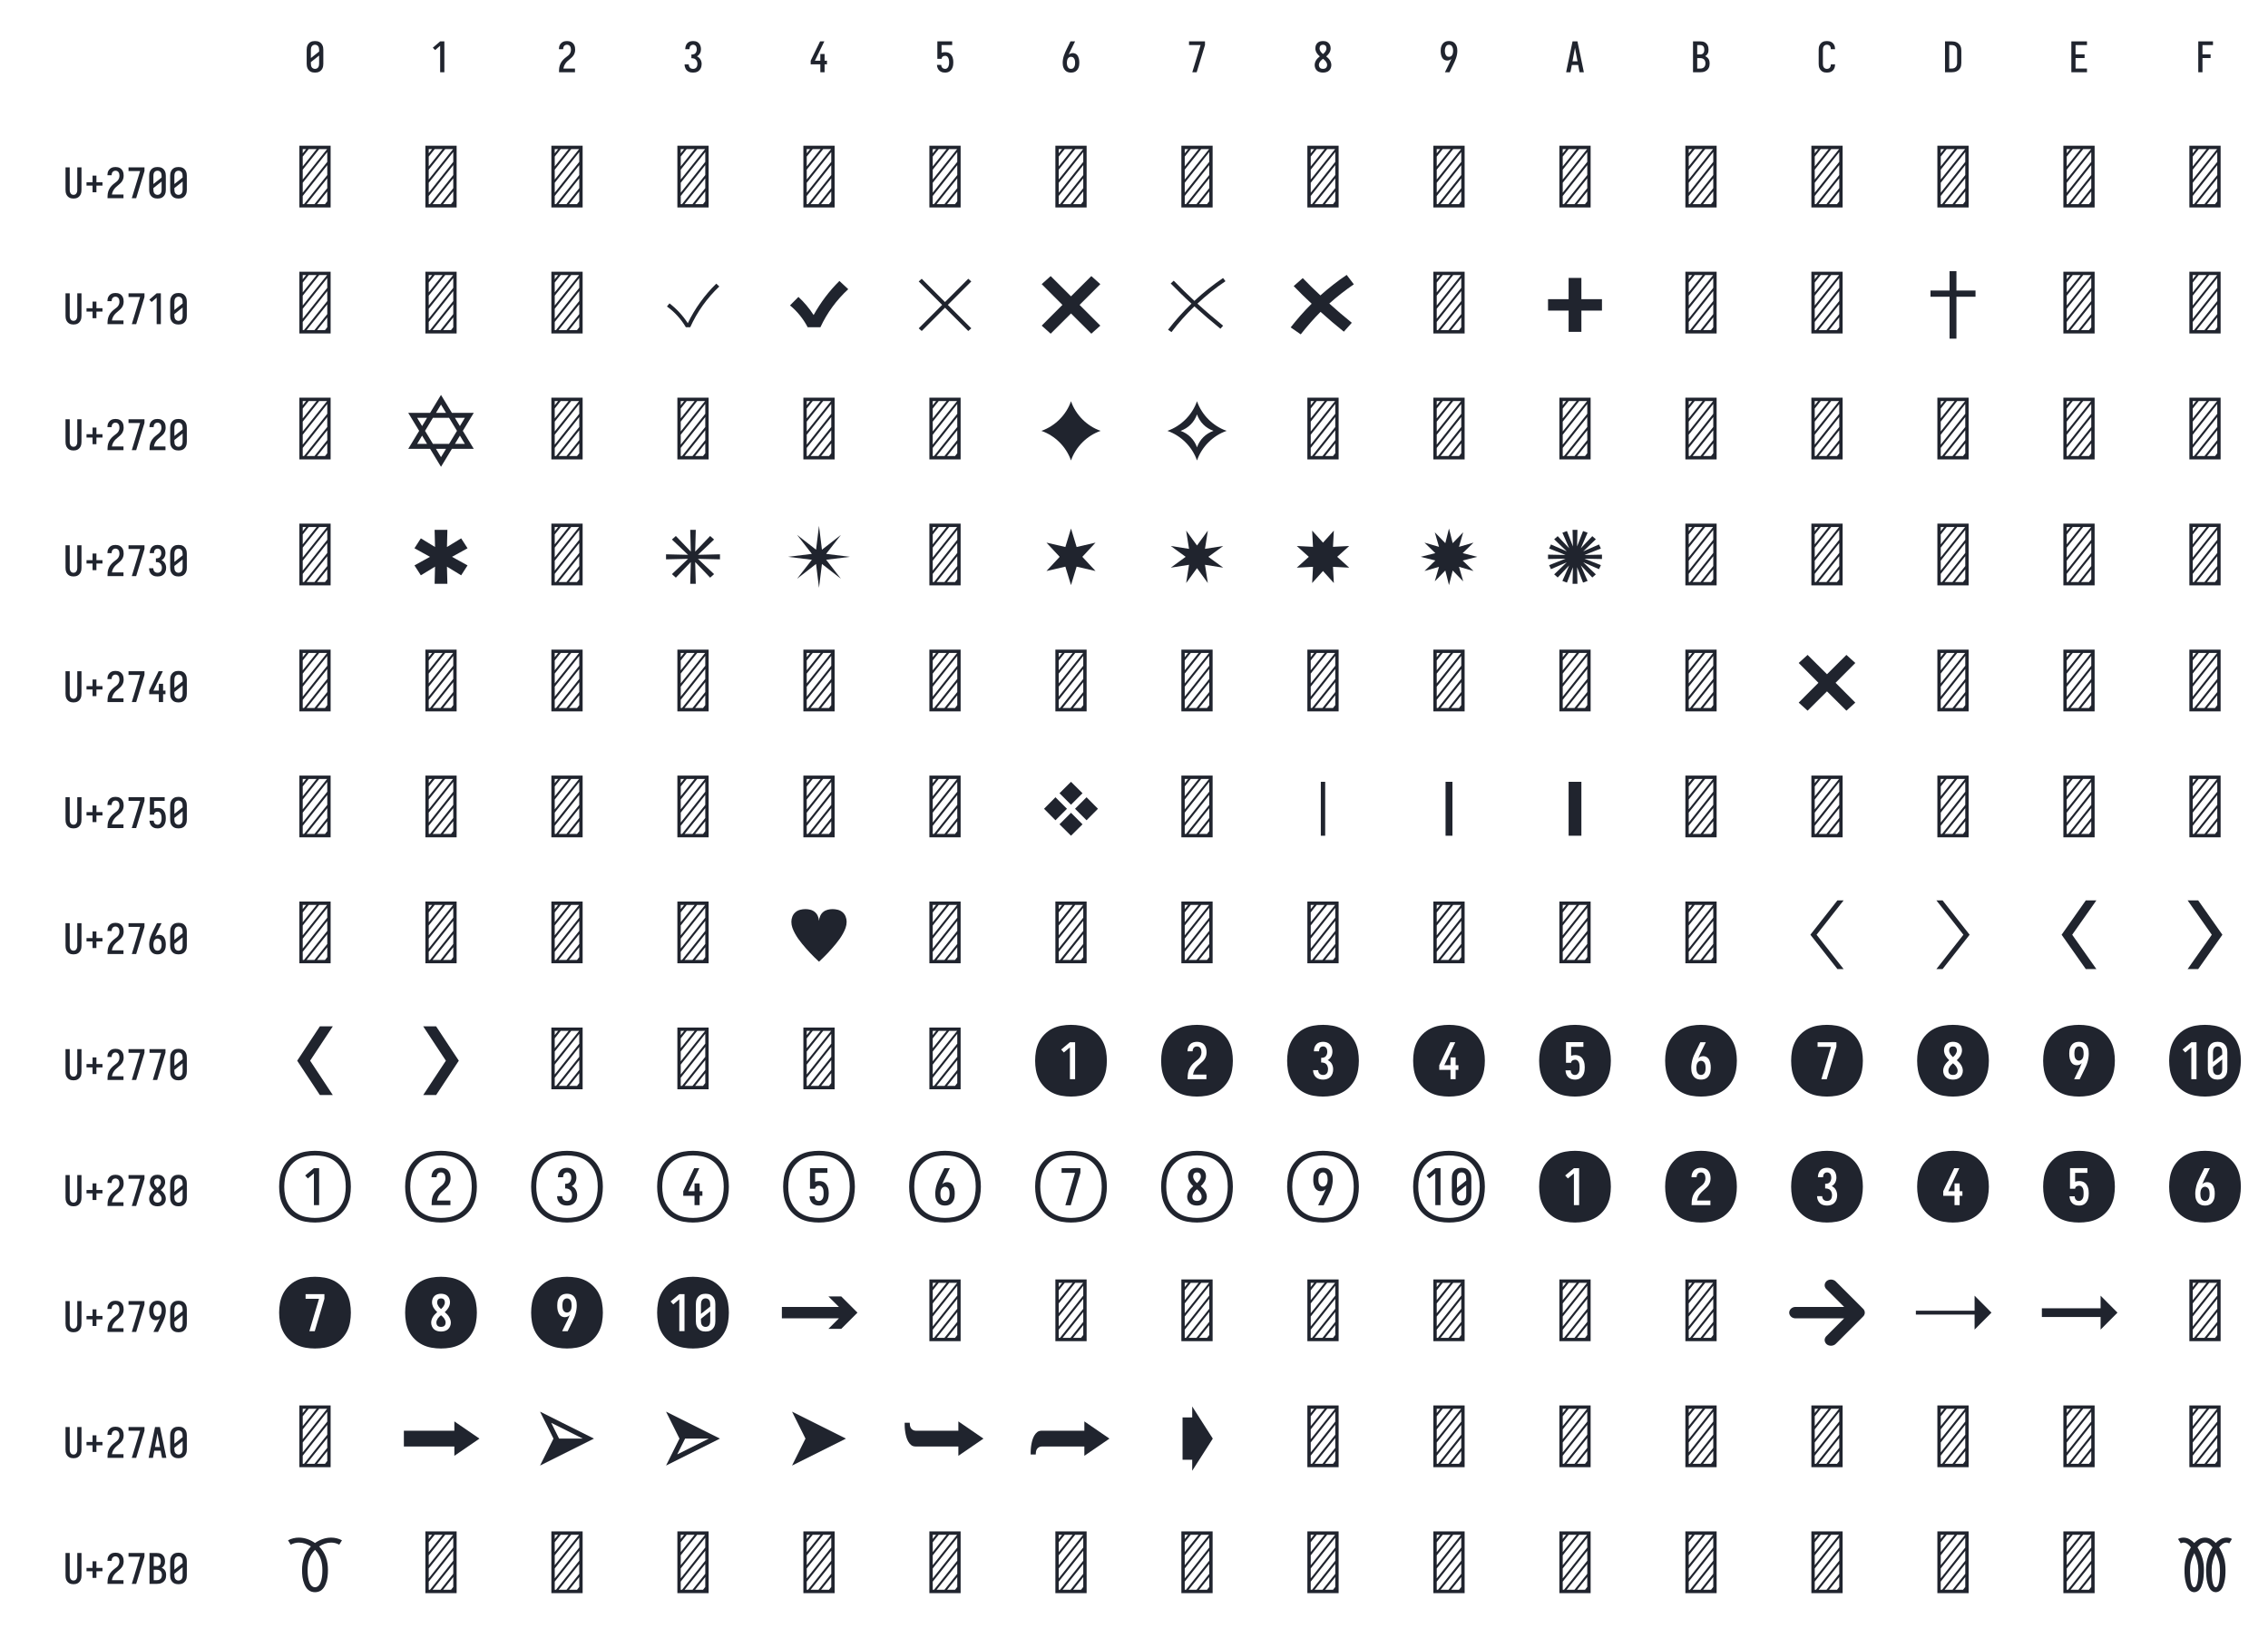 <?xml version="1.0" encoding="UTF-8" standalone="no"?>
<svg height="936" viewBox="0 0 1296 936" width="1296" xmlns="http://www.w3.org/2000/svg">
<defs>
<path d="M 250 8 Q 223 8 196 3 Q 169 -2 145 -15 Q 121 -28 102.5 -48.5 Q 84 -69 72.5 -94 Q 61 -119 56.5 -146 Q 52 -173 52 -200 L 52 -535 Q 52 -562 56.5 -589 Q 61 -616 72.5 -641 Q 84 -666 102.5 -686.5 Q 121 -707 145 -720 Q 169 -733 196 -738 Q 223 -743 250 -743 Q 277 -743 304 -738 Q 331 -733 355 -720 Q 379 -707 397.5 -686.5 Q 416 -666 427.5 -641 Q 439 -616 443.5 -589 Q 448 -562 448 -535 L 448 -200 Q 448 -173 443.5 -146 Q 439 -119 427.5 -94 Q 416 -69 397.5 -48.5 Q 379 -28 355 -15 Q 331 -2 304 3 Q 277 8 250 8 Z M 152 -338 L 348 -493 L 348 -535 Q 348 -557 343 -579 Q 338 -601 325.5 -618.5 Q 313 -636 292.5 -645.5 Q 272 -655 250 -655 Q 228 -655 207.5 -645.5 Q 187 -636 174.5 -618.5 Q 162 -601 157 -579 Q 152 -557 152 -535 Z M 250 -80 Q 272 -80 292.5 -89.5 Q 313 -99 325.5 -116.5 Q 338 -134 343 -156 Q 348 -178 348 -200 L 348 -397 L 152 -242 L 152 -200 Q 152 -178 157 -156 Q 162 -134 174.5 -116.5 Q 187 -99 207.5 -89.5 Q 228 -80 250 -80 Z " id="path1"/>
<path d="M 230 0 L 230 -632 L 110 -528 L 55 -584 L 230 -735 L 330 -735 L 330 0 Z " id="path2"/>
<path d="M 60 0 L 60 -1 Q 60 -27 61 -54 Q 62 -81 65.5 -107 Q 69 -133 77 -158.5 Q 85 -184 96.5 -208 Q 108 -232 123 -253.5 Q 138 -275 156 -294.5 Q 174 -314 194 -331 Q 214 -348 235.5 -364 Q 257 -380 277.5 -397 Q 298 -414 313 -435.5 Q 328 -457 336 -483 Q 344 -509 344 -535 Q 344 -557 339.5 -578 Q 335 -599 323.5 -617 Q 312 -635 292 -645 Q 272 -655 251 -655 Q 231 -655 212.5 -647.5 Q 194 -640 181.5 -625 Q 169 -610 163.5 -591 Q 158 -572 158 -552 L 158 -548 L 58 -548 L 58 -555 Q 58 -581 63.5 -606 Q 69 -631 81 -653 Q 93 -675 111.5 -693 Q 130 -711 152.5 -722.5 Q 175 -734 200.5 -738.5 Q 226 -743 251 -743 Q 278 -743 304.5 -737.5 Q 331 -732 354.5 -719 Q 378 -706 396 -685.5 Q 414 -665 425 -640.5 Q 436 -616 440 -589 Q 444 -562 444 -535 Q 444 -501 435 -468 Q 426 -435 407.5 -406 Q 389 -377 364 -353.5 Q 339 -330 312.5 -308.5 Q 286 -287 261 -264 Q 236 -241 216 -213 Q 196 -185 183 -153.5 Q 170 -122 165 -88 L 440 -88 L 440 0 Z " id="path3"/>
<path d="M 253 8 Q 227 8 201 4 Q 175 -0 151 -11.5 Q 127 -23 107.5 -40.5 Q 88 -58 75.5 -81 Q 63 -104 56.5 -129.5 Q 50 -155 50 -181 L 50 -187 L 150 -187 L 150 -184 Q 150 -163 157 -143 Q 164 -123 178 -108 Q 192 -93 212 -86.5 Q 232 -80 253 -80 Q 275 -80 296 -88.5 Q 317 -97 330.5 -114.5 Q 344 -132 350 -154 Q 356 -176 356 -198 Q 356 -217 352 -235.5 Q 348 -254 339 -271 Q 330 -288 316.5 -301 Q 303 -314 286 -322 Q 269 -330 250 -332 Q 231 -334 212 -334 L 212 -422 Q 229 -422 246 -424 Q 263 -426 278.5 -433 Q 294 -440 306 -452.5 Q 318 -465 325.5 -480.5 Q 333 -496 336.5 -513 Q 340 -530 340 -547 Q 340 -566 335.5 -585.5 Q 331 -605 320 -621.5 Q 309 -638 291 -646.5 Q 273 -655 253 -655 Q 234 -655 216 -647 Q 198 -639 187 -624 Q 176 -609 171 -590 Q 166 -571 166 -553 L 166 -548 L 66 -548 L 66 -556 Q 66 -581 71.5 -605.5 Q 77 -630 88 -652 Q 99 -674 116.5 -692.5 Q 134 -711 156.5 -722.5 Q 179 -734 203.5 -738.5 Q 228 -743 253 -743 Q 278 -743 303.5 -738 Q 329 -733 351 -721 Q 373 -709 390.5 -690 Q 408 -671 419 -648 Q 430 -625 435 -600 Q 440 -575 440 -550 Q 440 -524 434 -498.5 Q 428 -473 416 -450.5 Q 404 -428 385 -409.5 Q 366 -391 343 -379 Q 370 -368 391.5 -348.5 Q 413 -329 427.5 -304.5 Q 442 -280 449 -252 Q 456 -224 456 -196 Q 456 -168 450 -141.5 Q 444 -115 432 -91 Q 420 -67 401 -47 Q 382 -27 358 -14.5 Q 334 -2 307 3 Q 280 8 253 8 Z " id="path4"/>
<path d="M 282 0 L 282 -188 L 52 -188 L 52 -275 L 276 -735 L 377 -735 L 152 -275 L 282 -275 L 282 -435 L 383 -435 L 383 -275 L 440 -275 L 440 -188 L 383 -188 L 383 0 Z " id="path5"/>
<path d="M 252 8 Q 227 8 202.5 3.5 Q 178 -1 155.5 -12 Q 133 -23 114.5 -41 Q 96 -59 84 -80.5 Q 72 -102 65.5 -126.5 Q 59 -151 58 -176 L 159 -176 Q 160 -158 166.5 -139.5 Q 173 -121 185.5 -107 Q 198 -93 216 -86.5 Q 234 -80 252 -80 Q 269 -80 285 -87 Q 301 -94 312.5 -107 Q 324 -120 330.5 -135.5 Q 337 -151 341 -167.5 Q 345 -184 346.5 -201 Q 348 -218 348 -235 Q 348 -252 346.5 -269 Q 345 -286 341.5 -302.5 Q 338 -319 331.5 -334.5 Q 325 -350 314.5 -363 Q 304 -376 288 -383.5 Q 272 -391 256 -391 Q 240 -391 224 -387 Q 208 -383 195.5 -373.5 Q 183 -364 176 -349.5 Q 169 -335 168 -319 L 68 -319 L 68 -735 L 421 -735 L 421 -647 L 168 -647 L 168 -464 Q 189 -472 211 -475 Q 233 -478 256 -478 Q 285 -478 313.5 -470.5 Q 342 -463 365.5 -445.5 Q 389 -428 405.5 -403 Q 422 -378 431.5 -350.5 Q 441 -323 444.5 -294 Q 448 -265 448 -235 Q 448 -206 444.5 -176.5 Q 441 -147 431 -119 Q 421 -91 404.5 -66.5 Q 388 -42 364 -24.5 Q 340 -7 311 0.5 Q 282 8 252 8 Z " id="path6"/>
<path d="M 250 8 Q 221 8 192.5 1.5 Q 164 -5 140 -21 Q 116 -37 98.5 -60.5 Q 81 -84 70.5 -111 Q 60 -138 56 -166.5 Q 52 -195 52 -224 Q 52 -268 59.5 -311 Q 67 -354 81 -395.5 Q 95 -437 113 -477 Q 131 -517 150 -556 L 238 -735 L 347 -735 L 240 -517 Q 228 -492 216 -467 Q 204 -442 194 -416 Q 212 -436 238.5 -446 Q 265 -456 292 -456 Q 318 -456 343.5 -447 Q 369 -438 387.5 -419.5 Q 406 -401 418 -377 Q 430 -353 436.5 -328 Q 443 -303 445.5 -276.5 Q 448 -250 448 -224 Q 448 -195 444 -166.5 Q 440 -138 429.5 -111 Q 419 -84 401.5 -60.5 Q 384 -37 360 -21 Q 336 -5 307.5 1.5 Q 279 8 250 8 Z M 250 -80 Q 266 -80 282 -85.5 Q 298 -91 309.5 -102.5 Q 321 -114 328.5 -129 Q 336 -144 340.5 -159.5 Q 345 -175 346.5 -191.5 Q 348 -208 348 -224 Q 348 -240 346.5 -256.5 Q 345 -273 340.5 -289 Q 336 -305 328.5 -319.5 Q 321 -334 309.5 -345.5 Q 298 -357 282 -362.5 Q 266 -368 250 -368 Q 235 -368 221 -363.5 Q 207 -359 195.5 -349.5 Q 184 -340 176 -327.5 Q 168 -315 163.5 -301 Q 159 -287 156.5 -272.5 Q 154 -258 153 -243 Q 153 -238 152.5 -233.5 Q 152 -229 152 -224 Q 152 -208 153.5 -191.5 Q 155 -175 159.5 -159.5 Q 164 -144 171.5 -129 Q 179 -114 190.5 -102.5 Q 202 -91 218 -85.5 Q 234 -80 250 -80 Z " id="path7"/>
<path d="M 138 0 L 336 -647 L 60 -647 L 60 -735 L 440 -735 L 440 -647 L 242 0 Z " id="path8"/>
<path d="M 250 8 Q 225 8 200 4 Q 175 -0 152 -10 Q 129 -20 109.5 -37 Q 90 -54 77.5 -75.5 Q 65 -97 58.5 -121.5 Q 52 -146 52 -172 Q 52 -203 61.5 -232.5 Q 71 -262 88 -288.5 Q 105 -315 127 -336.5 Q 149 -358 174 -378 Q 152 -396 132.5 -417 Q 113 -438 98.5 -462.5 Q 84 -487 76 -514.5 Q 68 -542 68 -570 Q 68 -594 73.5 -617.5 Q 79 -641 90.5 -661.5 Q 102 -682 119.5 -698.5 Q 137 -715 158 -725 Q 179 -735 202.5 -739 Q 226 -743 250 -743 Q 274 -743 297.5 -739 Q 321 -735 342 -725 Q 363 -715 380.5 -698.5 Q 398 -682 409.5 -661.5 Q 421 -641 426.5 -617.5 Q 432 -594 432 -570 Q 432 -542 424 -514.5 Q 416 -487 401.5 -462.5 Q 387 -438 367.5 -417 Q 348 -396 326 -378 Q 351 -358 373 -336.5 Q 395 -315 412 -288.5 Q 429 -262 438.5 -232.5 Q 448 -203 448 -172 Q 448 -146 441.5 -121.5 Q 435 -97 422.5 -75.5 Q 410 -54 390.5 -37 Q 371 -20 348 -10 Q 325 -0 300 4 Q 275 8 250 8 Z M 250 -434 Q 266 -447 280.5 -461.5 Q 295 -476 306.5 -493 Q 318 -510 325 -529.5 Q 332 -549 332 -569 Q 332 -586 327 -602.5 Q 322 -619 310.5 -631.5 Q 299 -644 283 -649.5 Q 267 -655 250 -655 Q 233 -655 217 -649.5 Q 201 -644 189.5 -631.5 Q 178 -619 173 -602.5 Q 168 -586 168 -569 Q 168 -549 175 -529.5 Q 182 -510 193.5 -493 Q 205 -476 219.5 -461.5 Q 234 -447 250 -434 Z M 250 -80 Q 269 -80 288 -85.5 Q 307 -91 320.5 -104 Q 334 -117 341 -135.5 Q 348 -154 348 -173 Q 348 -196 339.5 -217.5 Q 331 -239 317 -257.5 Q 303 -276 285.5 -291 Q 268 -306 250 -320 Q 232 -306 214.5 -291 Q 197 -276 183 -257.5 Q 169 -239 160.5 -217.5 Q 152 -196 152 -173 Q 152 -154 159 -135.5 Q 166 -117 179.5 -104 Q 193 -91 212 -85.5 Q 231 -80 250 -80 Z " id="path9"/>
<path d="M 262 0 L 153 0 L 260 -218 Q 272 -243 284 -268 Q 296 -293 306 -319 Q 288 -299 261.5 -289 Q 235 -279 208 -279 Q 182 -279 156.5 -288 Q 131 -297 112.5 -315.5 Q 94 -334 82 -358 Q 70 -382 63.5 -407 Q 57 -432 54.5 -458.5 Q 52 -485 52 -511 Q 52 -540 56 -568.5 Q 60 -597 70.5 -624 Q 81 -651 98.5 -674.5 Q 116 -698 140 -714 Q 164 -730 192.5 -736.5 Q 221 -743 250 -743 Q 279 -743 307.5 -736.5 Q 336 -730 360 -714 Q 384 -698 401.5 -674.5 Q 419 -651 429.5 -624 Q 440 -597 444 -568.5 Q 448 -540 448 -511 Q 448 -467 440.5 -424 Q 433 -381 419 -339.5 Q 405 -298 387 -258 Q 369 -218 350 -179 Z M 250 -367 Q 265 -367 279 -371.5 Q 293 -376 304.5 -385.5 Q 316 -395 324 -407.5 Q 332 -420 336.5 -434 Q 341 -448 343.5 -462.5 Q 346 -477 347 -492 Q 347 -497 347.5 -501.5 Q 348 -506 348 -511 Q 348 -527 346.5 -543.5 Q 345 -560 340.5 -575.5 Q 336 -591 328.5 -606 Q 321 -621 309.5 -632.5 Q 298 -644 282 -649.5 Q 266 -655 250 -655 Q 234 -655 218 -649.5 Q 202 -644 190.5 -632.5 Q 179 -621 171.5 -606 Q 164 -591 159.5 -575.5 Q 155 -560 153.5 -543.5 Q 152 -527 152 -511 Q 152 -495 153.5 -478.5 Q 155 -462 159.5 -446 Q 164 -430 171.5 -415.5 Q 179 -401 190.5 -389.5 Q 202 -378 218 -372.5 Q 234 -367 250 -367 Z " id="path10"/>
<path d="M 39 0 L 53 -70 L 192 -735 L 308 -735 L 461 0 L 359 0 L 326 -172 L 174 -172 L 141 0 Z M 310 -260 L 267 -490 Q 263 -513 258.5 -536 Q 254 -559 250 -582 Q 246 -559 241.5 -536 Q 237 -513 233 -490 L 190 -260 Z " id="path11"/>
<path d="M 60 0 L 60 -735 L 235 -735 Q 261 -735 287 -730.5 Q 313 -726 336.5 -714 Q 360 -702 378.5 -682.5 Q 397 -663 408.5 -639.5 Q 420 -616 424.5 -590 Q 429 -564 429 -538 Q 429 -515 425.5 -492 Q 422 -469 411.5 -448.5 Q 401 -428 384.5 -411 Q 368 -394 348 -383 Q 373 -373 394.5 -355.5 Q 416 -338 430.5 -314.5 Q 445 -291 450.5 -264 Q 456 -237 456 -210 Q 456 -181 450.5 -152.5 Q 445 -124 431 -98.5 Q 417 -73 395.5 -53.5 Q 374 -34 347.5 -21.5 Q 321 -9 292.5 -4.5 Q 264 -0 235 0 Z M 160 -424 L 235 -424 Q 256 -424 275.5 -432.5 Q 295 -441 307.5 -457.5 Q 320 -474 324.5 -494.5 Q 329 -515 329 -536 Q 329 -557 324.5 -577.5 Q 320 -598 307.5 -614.5 Q 295 -631 275.5 -639 Q 256 -647 235 -647 L 160 -647 Z M 160 -88 L 235 -88 Q 251 -88 267.5 -91 Q 284 -94 298.5 -101.5 Q 313 -109 324.5 -121 Q 336 -133 343 -148 Q 350 -163 353 -179 Q 356 -195 356 -212 Q 356 -228 353 -244.5 Q 350 -261 343 -276 Q 336 -291 324.5 -303 Q 313 -315 298.5 -322.5 Q 284 -330 267.5 -333 Q 251 -336 235 -336 L 160 -336 Z " id="path12"/>
<path d="M 247 8 Q 220 8 193 3 Q 166 -2 142.5 -15.5 Q 119 -29 101 -49.5 Q 83 -70 71.5 -94.5 Q 60 -119 56 -146 Q 52 -173 52 -200 L 52 -535 Q 52 -562 56 -589 Q 60 -616 71.5 -640.5 Q 83 -665 101 -685.5 Q 119 -706 142.5 -719.5 Q 166 -733 193 -738 Q 220 -743 247 -743 Q 273 -743 298 -738.5 Q 323 -734 346 -723 Q 369 -712 387.5 -694 Q 406 -676 418 -653.5 Q 430 -631 436 -606 Q 442 -581 442 -555 L 442 -548 L 342 -548 L 342 -552 Q 342 -572 336 -591.5 Q 330 -611 317.5 -626 Q 305 -641 286 -648 Q 267 -655 247 -655 Q 225 -655 205 -645.5 Q 185 -636 173 -618 Q 161 -600 156.5 -578.5 Q 152 -557 152 -535 L 152 -200 Q 152 -178 156.5 -156.5 Q 161 -135 173 -117 Q 185 -99 205 -89.5 Q 225 -80 247 -80 Q 267 -80 286 -87 Q 305 -94 317.5 -109 Q 330 -124 336 -143.5 Q 342 -163 342 -183 L 342 -187 L 442 -187 L 442 -180 Q 442 -154 436 -129 Q 430 -104 418 -81.5 Q 406 -59 387.5 -41 Q 369 -23 346 -12 Q 323 -1 298 3.5 Q 273 8 247 8 Z " id="path13"/>
<path d="M 60 0 L 60 -735 L 220 -735 Q 250 -735 280 -730 Q 310 -725 337 -712 Q 364 -699 386.5 -678.5 Q 409 -658 423 -631.5 Q 437 -605 442.5 -575 Q 448 -545 448 -515 L 448 -220 Q 448 -190 442.5 -160 Q 437 -130 423 -103.5 Q 409 -77 386.5 -56.5 Q 364 -36 337 -23 Q 310 -10 280 -5 Q 250 -0 220 0 Z M 160 -88 L 220 -88 Q 237 -88 254.5 -91 Q 272 -94 287.5 -102.5 Q 303 -111 315 -124 Q 327 -137 334.5 -152.5 Q 342 -168 345 -185.5 Q 348 -203 348 -220 L 348 -515 Q 348 -532 345 -549.5 Q 342 -567 334.5 -582.5 Q 327 -598 315 -611 Q 303 -624 287.5 -632.5 Q 272 -641 254.5 -644 Q 237 -647 220 -647 L 160 -647 Z " id="path14"/>
<path d="M 68 0 L 68 -735 L 440 -735 L 440 -647 L 168 -647 L 168 -426 L 383 -426 L 383 -338 L 168 -338 L 168 -88 L 440 -88 L 440 0 Z " id="path15"/>
<path d="M 90 0 L 90 -735 L 440 -735 L 440 -647 L 190 -647 L 190 -426 L 383 -426 L 383 -338 L 190 -338 L 190 0 Z " id="path16"/>
<path d="M 250 8 Q 223 8 196.5 2.5 Q 170 -3 147 -16.5 Q 124 -30 106.5 -50.5 Q 89 -71 78.5 -95.5 Q 68 -120 64 -146.5 Q 60 -173 60 -200 L 60 -735 L 160 -735 L 160 -200 Q 160 -186 161.5 -172 Q 163 -158 167.5 -144.5 Q 172 -131 179.5 -118.5 Q 187 -106 197.5 -97 Q 208 -88 222 -84 Q 236 -80 250 -80 Q 264 -80 278 -84 Q 292 -88 302.5 -97 Q 313 -106 320.5 -118.5 Q 328 -131 332.5 -144.5 Q 337 -158 338.5 -172 Q 340 -186 340 -200 L 340 -735 L 440 -735 L 440 -200 Q 440 -173 436 -146.5 Q 432 -120 421.5 -95.5 Q 411 -71 393.5 -50.5 Q 376 -30 353 -16.5 Q 330 -3 303.5 2.5 Q 277 8 250 8 Z " id="path17"/>
<path d="M 296 -142 L 204 -142 L 204 -300 L 60 -300 L 60 -380 L 204 -380 L 204 -538 L 296 -538 L 296 -380 L 440 -380 L 440 -300 L 296 -300 Z " id="path18"/>
<path d="M 64 0 L 64 -735 L 436 -735 L 436 0 Z M 104 -333 L 394 -695 L 300 -695 L 104 -450 Z M 104 -489 L 269 -695 L 175 -695 L 104 -606 Z M 104 -645 L 144 -695 L 104 -695 Z M 104 -176 L 396 -543 L 396 -660 L 104 -294 Z M 104 -40 L 119 -40 L 396 -386 L 396 -504 L 104 -137 Z M 150 -40 L 244 -40 L 396 -230 L 396 -347 Z M 275 -40 L 369 -40 L 396 -74 L 396 -191 Z " id="path19"/>
<path d="M 415 -74 Q 372 -147 315 -209.5 Q 258 -272 190 -321 L 220 -358 Q 284 -309 339 -249.5 Q 394 -190 438 -122 Q 501 -253 587 -372 Q 673 -491 777 -593 L 813 -559 Q 704 -456 616.5 -333.5 Q 529 -211 467 -74 Z " id="path20"/>
<path d="M 365 -74 Q 326 -149 273 -214.5 Q 220 -280 155 -334 L 255 -435 Q 307 -387 352.5 -332.5 Q 398 -278 436 -219 Q 498 -331 575 -433 Q 652 -535 743 -625 L 848 -527 Q 744 -431 660 -316.5 Q 576 -202 517 -74 Z " id="path21"/>
<path d="M 223 -29 L 187 -61 L 466 -340 L 187 -619 L 223 -651 L 500 -374 L 777 -651 L 813 -619 L 534 -340 L 813 -61 L 777 -29 L 500 -306 Z " id="path22"/>
<path d="M 258 3 L 151 -93 L 398 -340 L 151 -587 L 258 -683 L 500 -442 L 742 -683 L 849 -587 L 602 -340 L 849 -93 L 742 3 L 500 -238 Z " id="path23"/>
<path d="M 196 -16 L 155 -44 Q 219 -127 288.5 -204.5 Q 358 -282 434 -355 Q 370 -413 308.5 -473.5 Q 247 -534 187 -595 L 223 -628 Q 283 -566 344.5 -506.5 Q 406 -447 469 -388 Q 549 -463 634.5 -531 Q 720 -599 810 -660 L 839 -622 Q 750 -562 666.5 -495 Q 583 -428 505 -355 Q 579 -287 656 -221.5 Q 733 -156 811 -92 L 779 -56 Q 700 -120 622.5 -186.5 Q 545 -253 469 -322 Q 395 -251 326.5 -174 Q 258 -97 196 -16 Z " id="path24"/>
<path d="M 235 11 L 115 -72 Q 173 -146 235.5 -217 Q 298 -288 365 -354 Q 310 -405 256.5 -457.5 Q 203 -510 151 -564 L 259 -659 Q 310 -606 362.5 -554.5 Q 415 -503 469 -453 Q 543 -519 621.5 -580.5 Q 700 -642 782 -697 L 867 -585 Q 790 -532 717 -475 Q 644 -418 575 -356 Q 640 -297 707 -240 Q 774 -183 843 -127 L 748 -21 Q 677 -78 607.5 -137 Q 538 -196 471 -257 Q 408 -194 349 -126.5 Q 290 -59 235 11 Z " id="path25"/>
<path d="M 424 -19 L 424 -272 L 179 -272 L 179 -408 L 424 -408 L 424 -661 L 576 -661 L 576 -408 L 821 -408 L 821 -272 L 576 -272 L 576 -19 Z " id="path26"/>
<path d="M 459 62 L 459 -437 L 232 -437 L 232 -511 L 459 -511 L 459 -742 L 541 -742 L 541 -511 L 768 -511 L 768 -437 L 541 -437 L 541 62 Z " id="path27"/>
<path d="M 500 88 L 370 -126 L 110 -126 L 240 -340 L 110 -554 L 370 -554 L 500 -768 L 630 -554 L 890 -554 L 760 -340 L 890 -126 L 630 -126 Z M 560 -554 L 500 -653 L 440 -554 Z M 725 -397 L 784 -495 L 666 -495 Z M 596 -185 L 690 -340 L 596 -495 L 404 -495 L 310 -340 L 404 -185 Z M 275 -397 L 334 -495 L 216 -495 Z M 784 -185 L 725 -283 L 666 -185 Z M 334 -185 L 275 -283 L 216 -185 Z M 500 -27 L 560 -126 L 440 -126 Z " id="path28"/>
<path d="M 500 13 Q 479 -48 444 -103 Q 409 -158 363.5 -203.5 Q 318 -249 263 -284 Q 208 -319 147 -340 Q 208 -361 263 -396 Q 318 -431 363.5 -476.5 Q 409 -522 444 -577 Q 479 -632 500 -693 Q 521 -632 556 -577 Q 591 -522 636.5 -476.5 Q 682 -431 737 -396 Q 792 -361 853 -340 Q 792 -319 737 -284 Q 682 -249 636.5 -203.5 Q 591 -158 556 -103 Q 521 -48 500 13 Z " id="path29"/>
<path d="M 500 13 Q 479 -48 444 -103 Q 409 -158 363.5 -203.5 Q 318 -249 263 -284 Q 208 -319 147 -340 Q 208 -361 263 -396 Q 318 -431 363.5 -476.5 Q 409 -522 444 -577 Q 479 -632 500 -693 Q 521 -632 556 -577 Q 591 -522 636.5 -476.5 Q 682 -431 737 -396 Q 792 -361 853 -340 Q 792 -319 737 -284 Q 682 -249 636.5 -203.5 Q 591 -158 556 -103 Q 521 -48 500 13 Z M 500 -144 Q 512 -178 531 -208.5 Q 550 -239 575.5 -264.5 Q 601 -290 631.5 -309 Q 662 -328 696 -340 Q 662 -352 631.5 -371 Q 601 -390 575.5 -415.5 Q 550 -441 531 -471.5 Q 512 -502 500 -536 Q 488 -502 469 -471.5 Q 450 -441 424.5 -415.5 Q 399 -390 368.5 -371 Q 338 -352 304 -340 Q 338 -328 368.5 -309 Q 399 -290 424.5 -264.5 Q 450 -239 469 -208.5 Q 488 -178 500 -144 Z " id="path30"/>
<path d="M 424 -19 L 429 -223 L 260 -120 L 184 -238 L 369 -340 L 184 -442 L 260 -560 L 429 -457 L 424 -661 L 576 -661 L 571 -457 L 740 -560 L 816 -442 L 631 -340 L 816 -238 L 740 -120 L 571 -223 L 576 -19 Z " id="path31"/>
<path d="M 467 -19 L 474 -278 L 296 -92 L 249 -134 L 441 -316 L 179 -310 L 179 -370 L 441 -364 L 249 -546 L 296 -588 L 474 -402 L 467 -661 L 533 -661 L 526 -402 L 704 -588 L 751 -546 L 559 -364 L 821 -370 L 821 -310 L 559 -316 L 751 -134 L 704 -92 L 526 -278 L 533 -19 Z " id="path32"/>
<path d="M 500 29 L 465 -255 L 239 -79 L 415 -305 L 131 -340 L 415 -375 L 239 -601 L 465 -425 L 500 -709 L 535 -425 L 761 -601 L 585 -375 L 869 -340 L 585 -305 L 761 -79 L 535 -255 Z " id="path33"/>
<path d="M 500 -3 L 433 -223 L 208 -171 L 365 -340 L 208 -509 L 433 -457 L 500 -677 L 567 -457 L 792 -509 L 635 -340 L 792 -171 L 567 -223 Z " id="path34"/>
<path d="M 371 -28 L 405 -245 L 188 -211 L 365 -340 L 188 -469 L 405 -435 L 371 -652 L 500 -475 L 629 -652 L 595 -435 L 812 -469 L 635 -340 L 812 -211 L 595 -245 L 629 -28 L 500 -205 Z " id="path35"/>
<path d="M 371 -28 L 381 -221 L 188 -211 L 331 -340 L 188 -469 L 381 -459 L 371 -652 L 500 -509 L 629 -652 L 619 -459 L 812 -469 L 669 -340 L 812 -211 L 619 -221 L 629 -28 L 500 -171 Z " id="path36"/>
<path d="M 500 -3 L 456 -177 L 331 -48 L 381 -221 L 208 -171 L 337 -296 L 163 -340 L 337 -384 L 208 -509 L 381 -459 L 331 -632 L 456 -503 L 500 -677 L 544 -503 L 669 -632 L 619 -459 L 792 -509 L 663 -384 L 837 -340 L 663 -296 L 792 -171 L 619 -221 L 669 -48 L 544 -177 Z " id="path37"/>
<path d="M 529 -19 L 471 -19 L 475 -216 L 404 -33 L 350 -53 L 431 -238 L 294 -94 L 252 -131 L 402 -275 L 214 -193 L 192 -241 L 388 -318 L 179 -314 L 179 -366 L 388 -362 L 192 -439 L 214 -487 L 402 -405 L 252 -549 L 294 -586 L 431 -442 L 350 -627 L 404 -647 L 475 -464 L 471 -661 L 529 -661 L 525 -464 L 596 -647 L 650 -627 L 569 -442 L 706 -586 L 748 -549 L 598 -405 L 786 -487 L 808 -439 L 612 -362 L 821 -366 L 821 -314 L 612 -318 L 808 -241 L 786 -193 L 598 -275 L 748 -131 L 706 -94 L 569 -238 L 650 -53 L 596 -33 L 525 -216 Z " id="path38"/>
<path d="M 731 -8 L 500 -238 L 269 -8 L 163 -104 L 398 -340 L 163 -576 L 269 -672 L 500 -442 L 731 -672 L 837 -576 L 602 -340 L 837 -104 Z " id="path39"/>
<path d="M 500 -388 L 363 -525 L 500 -661 L 637 -525 Z M 315 -203 L 179 -340 L 315 -477 L 452 -340 Z M 685 -203 L 548 -340 L 685 -477 L 821 -340 Z M 500 -19 L 363 -155 L 500 -292 L 637 -155 Z " id="path40"/>
<path d="M 526 -19 L 474 -19 L 474 -661 L 526 -661 Z " id="path41"/>
<path d="M 541 -19 L 459 -19 L 459 -661 L 541 -661 Z " id="path42"/>
<path d="M 424 -19 L 424 -661 L 576 -661 L 576 -19 Z " id="path43"/>
<path d="M 500 -19 Q 473 -44 446.5 -70 Q 420 -96 395 -122.5 Q 370 -149 345.5 -177 Q 321 -205 297.5 -233.5 Q 274 -262 253 -292 Q 232 -322 214 -354.5 Q 196 -387 183.5 -422 Q 171 -457 171 -494 Q 171 -526 183 -556.5 Q 195 -587 219.5 -608 Q 244 -629 275.5 -637 Q 307 -645 339 -645 Q 368 -645 397.5 -637.5 Q 427 -630 450 -611 Q 473 -592 485.5 -563.5 Q 498 -535 500 -506 Q 502 -535 514.5 -563.5 Q 527 -592 550 -611 Q 573 -630 602.5 -637.5 Q 632 -645 661 -645 Q 693 -645 724.5 -637 Q 756 -629 780.5 -608 Q 805 -587 817 -556.5 Q 829 -526 829 -494 Q 829 -457 816.5 -422 Q 804 -387 786 -354.5 Q 768 -322 747 -292 Q 726 -262 702.5 -233.5 Q 679 -205 654.5 -177 Q 630 -149 605 -122.5 Q 580 -96 553.5 -70 Q 527 -44 500 -19 Z " id="path44"/>
<path d="M 448 69 L 374 69 L 52 -340 L 374 -749 L 448 -749 L 126 -340 Z " id="path45"/>
<path d="M 126 69 L 52 69 L 374 -340 L 52 -749 L 126 -749 L 448 -340 Z " id="path46"/>
<path d="M 457 69 L 331 69 L 43 -340 L 331 -749 L 457 -749 L 169 -340 Z " id="path47"/>
<path d="M 169 69 L 43 69 L 331 -340 L 43 -749 L 169 -749 L 457 -340 Z " id="path48"/>
<path d="M 462 69 L 308 69 L 38 -340 L 308 -749 L 462 -749 L 192 -340 Z " id="path49"/>
<path d="M 38 69 L 308 -340 L 38 -749 L 192 -749 L 462 -340 L 192 69 Z " id="path50"/>
<path d="M 500 87 Q 443 87 386 77 Q 329 67 278 41.5 Q 227 16 185.5 -25.5 Q 144 -67 118.5 -118 Q 93 -169 83 -226 Q 73 -283 73 -340 Q 73 -397 83 -454 Q 93 -511 118.5 -562 Q 144 -613 185.5 -654.5 Q 227 -696 278 -721.5 Q 329 -747 386 -757 Q 443 -767 500 -767 Q 557 -767 614 -757 Q 671 -747 722 -721.5 Q 773 -696 814.5 -654.5 Q 856 -613 881.5 -562 Q 907 -511 917 -454 Q 927 -397 927 -340 Q 927 -283 917 -226 Q 907 -169 881.5 -118 Q 856 -67 814.5 -25.5 Q 773 16 722 41.5 Q 671 67 614 77 Q 557 87 500 87 Z M 487 -120 L 549 -120 L 549 -560 L 487 -560 L 383 -473 L 415 -438 L 487 -498 Z " id="path51"/>
<path d="M 500 87 Q 443 87 386 77 Q 329 67 278 41.5 Q 227 16 185.5 -25.5 Q 144 -67 118.5 -118 Q 93 -169 83 -226 Q 73 -283 73 -340 Q 73 -397 83 -454 Q 93 -511 118.5 -562 Q 144 -613 185.5 -654.5 Q 227 -696 278 -721.5 Q 329 -747 386 -757 Q 443 -767 500 -767 Q 557 -767 614 -757 Q 671 -747 722 -721.5 Q 773 -696 814.5 -654.5 Q 856 -613 881.5 -562 Q 907 -511 917 -454 Q 927 -397 927 -340 Q 927 -283 917 -226 Q 907 -169 881.5 -118 Q 856 -67 814.5 -25.5 Q 773 16 722 41.5 Q 671 67 614 77 Q 557 87 500 87 Z M 388 -120 L 612 -120 L 612 -175 L 453 -175 Q 456 -194 463.5 -213 Q 471 -232 483 -248 Q 495 -264 509.5 -278 Q 524 -292 539 -305 Q 554 -318 568.5 -332 Q 583 -346 593.5 -363.5 Q 604 -381 609 -400.5 Q 614 -420 614 -440 Q 614 -464 608 -487.5 Q 602 -511 586.5 -529.5 Q 571 -548 548 -556.5 Q 525 -565 501 -565 Q 478 -565 456.5 -558.5 Q 435 -552 419 -536.5 Q 403 -521 395 -499.5 Q 387 -478 387 -455 L 387 -452 L 448 -452 L 448 -454 Q 448 -465 451.5 -475.5 Q 455 -486 462 -494.5 Q 469 -503 479.5 -506.5 Q 490 -510 501 -510 Q 513 -510 524.5 -504 Q 536 -498 542 -487.5 Q 548 -477 550.5 -464.5 Q 553 -452 553 -440 Q 553 -416 542.5 -394.5 Q 532 -373 514 -357.5 Q 496 -342 477.5 -327.5 Q 459 -313 443.5 -295.5 Q 428 -278 416 -257 Q 404 -236 398 -213.5 Q 392 -191 390 -167.5 Q 388 -144 388 -120 Z " id="path52"/>
<path d="M 500 87 Q 443 87 386 77 Q 329 67 278 41.5 Q 227 16 185.5 -25.5 Q 144 -67 118.5 -118 Q 93 -169 83 -226 Q 73 -283 73 -340 Q 73 -397 83 -454 Q 93 -511 118.5 -562 Q 144 -613 185.5 -654.5 Q 227 -696 278 -721.5 Q 329 -747 386 -757 Q 443 -767 500 -767 Q 557 -767 614 -757 Q 671 -747 722 -721.5 Q 773 -696 814.5 -654.5 Q 856 -613 881.5 -562 Q 907 -511 917 -454 Q 927 -397 927 -340 Q 927 -283 917 -226 Q 907 -169 881.5 -118 Q 856 -67 814.5 -25.5 Q 773 16 722 41.5 Q 671 67 614 77 Q 557 87 500 87 Z M 502 -115 Q 526 -115 549.5 -123 Q 573 -131 589.5 -148.5 Q 606 -166 613.5 -189.5 Q 621 -213 621 -237 Q 621 -254 617 -270.5 Q 613 -287 605 -302 Q 597 -317 584 -328.5 Q 571 -340 556 -347 Q 569 -354 580 -365 Q 591 -376 598 -389.5 Q 605 -403 608.5 -418 Q 612 -433 612 -449 Q 612 -471 605 -493.5 Q 598 -516 583 -533 Q 568 -550 546 -557.5 Q 524 -565 502 -565 Q 480 -565 458.5 -558.5 Q 437 -552 422 -536 Q 407 -520 399.5 -499 Q 392 -478 392 -456 L 392 -452 L 453 -452 L 453 -454 Q 453 -465 456 -475 Q 459 -485 465 -493.5 Q 471 -502 481 -506 Q 491 -510 502 -510 Q 513 -510 523.5 -504.5 Q 534 -499 540 -489.5 Q 546 -480 548.5 -469 Q 551 -458 551 -447 Q 551 -432 546.5 -417.5 Q 542 -403 532 -392 Q 522 -381 507 -377.5 Q 492 -374 478 -374 L 478 -319 Q 494 -319 510.5 -315 Q 527 -311 538.5 -299 Q 550 -287 555 -271 Q 560 -255 560 -239 Q 560 -226 557 -213.5 Q 554 -201 546.5 -190.5 Q 539 -180 526.5 -175 Q 514 -170 502 -170 Q 490 -170 479 -173.5 Q 468 -177 459.5 -185 Q 451 -193 447 -204 Q 443 -215 443 -226 L 443 -227 L 382 -227 L 382 -225 Q 382 -202 391 -180 Q 400 -158 417 -142.5 Q 434 -127 456.5 -121 Q 479 -115 502 -115 Z " id="path53"/>
<path d="M 500 87 Q 443 87 386 77 Q 329 67 278 41.5 Q 227 16 185.5 -25.5 Q 144 -67 118.5 -118 Q 93 -169 83 -226 Q 73 -283 73 -340 Q 73 -397 83 -454 Q 93 -511 118.5 -562 Q 144 -613 185.5 -654.5 Q 227 -696 278 -721.5 Q 329 -747 386 -757 Q 443 -767 500 -767 Q 557 -767 614 -757 Q 671 -747 722 -721.5 Q 773 -696 814.5 -654.5 Q 856 -613 881.5 -562 Q 907 -511 917 -454 Q 927 -397 927 -340 Q 927 -283 917 -226 Q 907 -169 881.5 -118 Q 856 -67 814.5 -25.5 Q 773 16 722 41.5 Q 671 67 614 77 Q 557 87 500 87 Z M 518 -120 L 579 -120 L 579 -231 L 612 -231 L 612 -286 L 579 -286 L 579 -379 L 518 -379 L 518 -286 L 444 -286 L 575 -560 L 514 -560 L 384 -286 L 384 -231 L 518 -231 Z " id="path54"/>
<path d="M 500 87 Q 443 87 386 77 Q 329 67 278 41.5 Q 227 16 185.5 -25.5 Q 144 -67 118.5 -118 Q 93 -169 83 -226 Q 73 -283 73 -340 Q 73 -397 83 -454 Q 93 -511 118.5 -562 Q 144 -613 185.5 -654.5 Q 227 -696 278 -721.5 Q 329 -747 386 -757 Q 443 -767 500 -767 Q 557 -767 614 -757 Q 671 -747 722 -721.5 Q 773 -696 814.5 -654.5 Q 856 -613 881.5 -562 Q 907 -511 917 -454 Q 927 -397 927 -340 Q 927 -283 917 -226 Q 907 -169 881.5 -118 Q 856 -67 814.5 -25.5 Q 773 16 722 41.5 Q 671 67 614 77 Q 557 87 500 87 Z M 501 -115 Q 519 -115 536 -119.5 Q 553 -124 567 -134.5 Q 581 -145 591 -160 Q 601 -175 606.5 -191.5 Q 612 -208 614 -225.5 Q 616 -243 616 -261 Q 616 -278 614 -295.5 Q 612 -313 606.5 -329.5 Q 601 -346 591.5 -361 Q 582 -376 568.5 -386.5 Q 555 -397 538 -402 Q 521 -407 503 -407 Q 491 -407 478.5 -405 Q 466 -403 454 -399 L 454 -505 L 600 -505 L 600 -561 L 393 -561 L 393 -315 L 454 -315 Q 454 -323 458.5 -331 Q 463 -339 470.5 -343.5 Q 478 -348 486.5 -350 Q 495 -352 503 -352 Q 518 -352 529.5 -342 Q 541 -332 546.5 -318.5 Q 552 -305 553.5 -290 Q 555 -275 555 -261 Q 555 -246 553.5 -231 Q 552 -216 546 -202.5 Q 540 -189 528 -179.5 Q 516 -170 501 -170 Q 490 -170 480 -173.5 Q 470 -177 462.5 -185.5 Q 455 -194 452 -204.5 Q 449 -215 448 -225 L 387 -225 Q 388 -203 395.5 -181.5 Q 403 -160 419 -144 Q 435 -128 457 -121.5 Q 479 -115 501 -115 Z " id="path55"/>
<path d="M 500 87 Q 443 87 386 77 Q 329 67 278 41.5 Q 227 16 185.5 -25.5 Q 144 -67 118.5 -118 Q 93 -169 83 -226 Q 73 -283 73 -340 Q 73 -397 83 -454 Q 93 -511 118.5 -562 Q 144 -613 185.5 -654.5 Q 227 -696 278 -721.5 Q 329 -747 386 -757 Q 443 -767 500 -767 Q 557 -767 614 -757 Q 671 -747 722 -721.5 Q 773 -696 814.5 -654.5 Q 856 -613 881.5 -562 Q 907 -511 917 -454 Q 927 -397 927 -340 Q 927 -283 917 -226 Q 907 -169 881.5 -118 Q 856 -67 814.5 -25.5 Q 773 16 722 41.5 Q 671 67 614 77 Q 557 87 500 87 Z M 500 -115 Q 517 -115 534 -119 Q 551 -123 565.5 -132.5 Q 580 -142 590 -156.5 Q 600 -171 606 -187 Q 612 -203 614 -220 Q 616 -237 616 -255 Q 616 -270 615 -285.5 Q 614 -301 610 -316.5 Q 606 -332 599.5 -346 Q 593 -360 582 -371.5 Q 571 -383 556 -388.5 Q 541 -394 526 -394 Q 509 -394 493.5 -387.5 Q 478 -381 467 -368 Q 473 -383 479.5 -398 Q 486 -413 493 -428 L 558 -560 L 492 -560 L 439 -452 Q 427 -429 416.5 -405 Q 406 -381 399 -356.5 Q 392 -332 388 -306 Q 384 -280 384 -255 Q 384 -237 386 -220 Q 388 -203 394 -187 Q 400 -171 410 -156.5 Q 420 -142 434.5 -132.5 Q 449 -123 466 -119 Q 483 -115 500 -115 Z M 500 -170 Q 486 -170 473.5 -178 Q 461 -186 455 -199 Q 449 -212 447 -226 Q 445 -240 445 -255 L 445 -263 Q 445 -276 448 -289 Q 451 -302 457.5 -313.5 Q 464 -325 475.5 -332 Q 487 -339 500 -339 Q 514 -339 526.5 -331 Q 539 -323 545 -310 Q 551 -297 553 -283 Q 555 -269 555 -255 Q 555 -240 553 -226 Q 551 -212 545 -199 Q 539 -186 526.5 -178 Q 514 -170 500 -170 Z " id="path56"/>
<path d="M 500 87 Q 443 87 386 77 Q 329 67 278 41.5 Q 227 16 185.5 -25.5 Q 144 -67 118.5 -118 Q 93 -169 83 -226 Q 73 -283 73 -340 Q 73 -397 83 -454 Q 93 -511 118.5 -562 Q 144 -613 185.5 -654.5 Q 227 -696 278 -721.5 Q 329 -747 386 -757 Q 443 -767 500 -767 Q 557 -767 614 -757 Q 671 -747 722 -721.5 Q 773 -696 814.5 -654.5 Q 856 -613 881.5 -562 Q 907 -511 917 -454 Q 927 -397 927 -340 Q 927 -283 917 -226 Q 907 -169 881.5 -118 Q 856 -67 814.5 -25.5 Q 773 16 722 41.5 Q 671 67 614 77 Q 557 87 500 87 Z M 497 -119 L 612 -505 L 612 -560 L 388 -560 L 388 -505 L 548 -505 L 433 -119 Z " id="path57"/>
<path d="M 500 87 Q 443 87 386 77 Q 329 67 278 41.5 Q 227 16 185.5 -25.5 Q 144 -67 118.5 -118 Q 93 -169 83 -226 Q 73 -283 73 -340 Q 73 -397 83 -454 Q 93 -511 118.5 -562 Q 144 -613 185.5 -654.5 Q 227 -696 278 -721.5 Q 329 -747 386 -757 Q 443 -767 500 -767 Q 557 -767 614 -757 Q 671 -747 722 -721.5 Q 773 -696 814.5 -654.5 Q 856 -613 881.5 -562 Q 907 -511 917 -454 Q 927 -397 927 -340 Q 927 -283 917 -226 Q 907 -169 881.5 -118 Q 856 -67 814.5 -25.5 Q 773 16 722 41.5 Q 671 67 614 77 Q 557 87 500 87 Z M 500 -115 Q 522 -115 544 -121 Q 566 -127 582.5 -141.5 Q 599 -156 608 -177 Q 617 -198 617 -220 Q 617 -239 611 -257 Q 605 -275 595 -291 Q 585 -307 572 -320.5 Q 559 -334 545 -346 Q 558 -358 569 -371 Q 580 -384 588.5 -398.5 Q 597 -413 602 -430 Q 607 -447 607 -464 Q 607 -485 599.5 -505 Q 592 -525 577 -539 Q 562 -553 541.5 -559 Q 521 -565 500 -565 Q 479 -565 458.5 -559 Q 438 -553 423 -539 Q 408 -525 400.5 -505 Q 393 -485 393 -464 Q 393 -447 398 -430 Q 403 -413 411.5 -398.5 Q 420 -384 431 -371 Q 442 -358 455 -346 Q 441 -334 428 -320.5 Q 415 -307 405 -291 Q 395 -275 389 -257 Q 383 -239 383 -220 Q 383 -198 392 -177 Q 401 -156 417.5 -141.5 Q 434 -127 456 -121 Q 478 -115 500 -115 Z M 500 -383 Q 491 -391 483 -399.5 Q 475 -408 468.5 -418 Q 462 -428 458 -439.5 Q 454 -451 454 -463 Q 454 -472 457 -481 Q 460 -490 466 -497 Q 472 -504 481.5 -507 Q 491 -510 500 -510 Q 509 -510 518.5 -507 Q 528 -504 534 -497 Q 540 -490 543 -481 Q 546 -472 546 -463 Q 546 -451 542 -439.5 Q 538 -428 531.5 -418 Q 525 -408 517 -399.5 Q 509 -391 500 -383 Z M 500 -170 Q 489 -170 478.5 -173 Q 468 -176 460 -183 Q 452 -190 448.5 -200.5 Q 445 -211 445 -222 Q 445 -235 450 -247.5 Q 455 -260 462.5 -271 Q 470 -282 480 -291.5 Q 490 -301 500 -309 Q 510 -301 520 -291.5 Q 530 -282 537.5 -271 Q 545 -260 550 -247.5 Q 555 -235 555 -222 Q 555 -211 551.5 -200.5 Q 548 -190 540 -183 Q 532 -176 521.5 -173 Q 511 -170 500 -170 Z " id="path58"/>
<path d="M 500 87 Q 443 87 386 77 Q 329 67 278 41.5 Q 227 16 185.5 -25.5 Q 144 -67 118.5 -118 Q 93 -169 83 -226 Q 73 -283 73 -340 Q 73 -397 83 -454 Q 93 -511 118.5 -562 Q 144 -613 185.5 -654.5 Q 227 -696 278 -721.5 Q 329 -747 386 -757 Q 443 -767 500 -767 Q 557 -767 614 -757 Q 671 -747 722 -721.5 Q 773 -696 814.5 -654.5 Q 856 -613 881.5 -562 Q 907 -511 917 -454 Q 927 -397 927 -340 Q 927 -283 917 -226 Q 907 -169 881.5 -118 Q 856 -67 814.5 -25.5 Q 773 16 722 41.5 Q 671 67 614 77 Q 557 87 500 87 Z M 508 -119 L 561 -228 Q 573 -251 583.5 -275 Q 594 -299 601 -323.5 Q 608 -348 612 -374 Q 616 -400 616 -425 Q 616 -443 614 -460 Q 612 -477 606 -493 Q 600 -509 590 -523.5 Q 580 -538 565.5 -547.5 Q 551 -557 534 -561 Q 517 -565 500 -565 Q 483 -565 466 -561 Q 449 -557 434.5 -547.5 Q 420 -538 410 -523.5 Q 400 -509 394 -493 Q 388 -477 386 -460 Q 384 -443 384 -425 Q 384 -410 385 -394.5 Q 386 -379 390 -363.5 Q 394 -348 400.5 -334 Q 407 -320 418 -308.5 Q 429 -297 444 -291.5 Q 459 -286 474 -286 Q 491 -286 506.5 -292.5 Q 522 -299 533 -312 Q 527 -297 520.5 -282 Q 514 -267 507 -252 L 442 -119 Z M 500 -341 Q 486 -341 473.5 -349 Q 461 -357 455 -370 Q 449 -383 447 -397 Q 445 -411 445 -425 Q 445 -440 447 -454 Q 449 -468 455 -481 Q 461 -494 473.5 -502 Q 486 -510 500 -510 Q 514 -510 526.5 -502 Q 539 -494 545 -481 Q 551 -468 553 -454 Q 555 -440 555 -425 L 555 -417 Q 555 -404 552 -391 Q 549 -378 542.5 -366.5 Q 536 -355 524.5 -348 Q 513 -341 500 -341 Z " id="path59"/>
<path d="M 500 87 Q 443 87 386 77 Q 329 67 278 41.5 Q 227 16 185.5 -25.5 Q 144 -67 118.5 -118 Q 93 -169 83 -226 Q 73 -283 73 -340 Q 73 -397 83 -454 Q 93 -511 118.5 -562 Q 144 -613 185.5 -654.5 Q 227 -696 278 -721.5 Q 329 -747 386 -757 Q 443 -767 500 -767 Q 557 -767 614 -757 Q 671 -747 722 -721.5 Q 773 -696 814.5 -654.5 Q 856 -613 881.5 -562 Q 907 -511 917 -454 Q 927 -397 927 -340 Q 927 -283 917 -226 Q 907 -169 881.5 -118 Q 856 -67 814.5 -25.5 Q 773 16 722 41.5 Q 671 67 614 77 Q 557 87 500 87 Z M 650 -115 Q 666 -115 682 -118 Q 698 -121 712 -129 Q 726 -137 737 -149.5 Q 748 -162 754.5 -176.5 Q 761 -191 763.5 -207 Q 766 -223 766 -239 L 766 -440 Q 766 -457 763.5 -473 Q 761 -489 754.5 -503.5 Q 748 -518 737 -530.5 Q 726 -543 712 -551 Q 698 -559 682 -562 Q 666 -565 650 -565 Q 634 -565 618 -562 Q 602 -559 588 -551 Q 574 -543 563 -530.5 Q 552 -518 545.5 -503.5 Q 539 -489 536.5 -473 Q 534 -457 534 -440 L 534 -239 Q 534 -223 536.5 -207 Q 539 -191 545.5 -176.5 Q 552 -162 563 -149.5 Q 574 -137 588 -129 Q 602 -121 618 -118 Q 634 -115 650 -115 Z M 337 -120 L 399 -120 L 399 -560 L 337 -560 L 233 -473 L 265 -438 L 337 -498 Z M 595 -325 L 595 -441 Q 595 -453 597.5 -465.5 Q 600 -478 607 -488.5 Q 614 -499 625.5 -504.5 Q 637 -510 650 -510 Q 663 -510 674.5 -504.5 Q 686 -499 693 -488.5 Q 700 -478 702.5 -465.5 Q 705 -453 705 -440 L 705 -413 Z M 650 -170 Q 637 -170 625.5 -175.5 Q 614 -181 607 -191.5 Q 600 -202 597.5 -214.5 Q 595 -227 595 -239 L 595 -267 L 705 -355 L 705 -240 Q 705 -227 702.5 -214.5 Q 700 -202 693 -191.5 Q 686 -181 674.5 -175.5 Q 663 -170 650 -170 Z " id="path60"/>
<path d="M 500 87 Q 443 87 386 77 Q 329 67 278 41.5 Q 227 16 185.5 -25.5 Q 144 -67 118.5 -118 Q 93 -169 83 -226 Q 73 -283 73 -340 Q 73 -397 83 -454 Q 93 -511 118.5 -562 Q 144 -613 185.5 -654.5 Q 227 -696 278 -721.5 Q 329 -747 386 -757 Q 443 -767 500 -767 Q 557 -767 614 -757 Q 671 -747 722 -721.5 Q 773 -696 814.5 -654.5 Q 856 -613 881.5 -562 Q 907 -511 917 -454 Q 927 -397 927 -340 Q 927 -283 917 -226 Q 907 -169 881.5 -118 Q 856 -67 814.5 -25.5 Q 773 16 722 41.5 Q 671 67 614 77 Q 557 87 500 87 Z M 500 32 Q 549 32 598.5 23 Q 648 14 692 -8.5 Q 736 -31 771 -67 Q 806 -103 827.5 -147.5 Q 849 -192 857.5 -241.5 Q 866 -291 866 -340 Q 866 -389 857.5 -438.5 Q 849 -488 827.5 -532.5 Q 806 -577 771 -613 Q 736 -649 692 -671.5 Q 648 -694 598.5 -703 Q 549 -712 500 -712 Q 451 -712 401.5 -703 Q 352 -694 308 -671.5 Q 264 -649 229 -613 Q 194 -577 172.5 -532.5 Q 151 -488 142.5 -438.5 Q 134 -389 134 -340 Q 134 -291 142.5 -241.5 Q 151 -192 172.5 -147.5 Q 194 -103 229 -67 Q 264 -31 308 -8.5 Q 352 14 401.5 23 Q 451 32 500 32 Z M 487 -120 L 487 -498 L 415 -438 L 383 -473 L 487 -560 L 549 -560 L 549 -120 Z " id="path61"/>
<path d="M 500 87 Q 443 87 386 77 Q 329 67 278 41.5 Q 227 16 185.5 -25.5 Q 144 -67 118.5 -118 Q 93 -169 83 -226 Q 73 -283 73 -340 Q 73 -397 83 -454 Q 93 -511 118.5 -562 Q 144 -613 185.5 -654.5 Q 227 -696 278 -721.5 Q 329 -747 386 -757 Q 443 -767 500 -767 Q 557 -767 614 -757 Q 671 -747 722 -721.5 Q 773 -696 814.5 -654.5 Q 856 -613 881.5 -562 Q 907 -511 917 -454 Q 927 -397 927 -340 Q 927 -283 917 -226 Q 907 -169 881.5 -118 Q 856 -67 814.5 -25.5 Q 773 16 722 41.5 Q 671 67 614 77 Q 557 87 500 87 Z M 500 32 Q 549 32 598.5 23 Q 648 14 692 -8.5 Q 736 -31 771 -67 Q 806 -103 827.5 -147.5 Q 849 -192 857.5 -241.5 Q 866 -291 866 -340 Q 866 -389 857.5 -438.5 Q 849 -488 827.5 -532.5 Q 806 -577 771 -613 Q 736 -649 692 -671.5 Q 648 -694 598.5 -703 Q 549 -712 500 -712 Q 451 -712 401.5 -703 Q 352 -694 308 -671.5 Q 264 -649 229 -613 Q 194 -577 172.5 -532.5 Q 151 -488 142.5 -438.5 Q 134 -389 134 -340 Q 134 -291 142.5 -241.5 Q 151 -192 172.5 -147.5 Q 194 -103 229 -67 Q 264 -31 308 -8.5 Q 352 14 401.5 23 Q 451 32 500 32 Z M 612 -120 L 388 -120 Q 388 -144 390 -167.5 Q 392 -191 398 -213.5 Q 404 -236 416 -257 Q 428 -278 443.5 -295.5 Q 459 -313 477.5 -327.5 Q 496 -342 514 -357.5 Q 532 -373 542.5 -394.5 Q 553 -416 553 -440 Q 553 -452 550.5 -464.5 Q 548 -477 542 -487.5 Q 536 -498 524.5 -504 Q 513 -510 501 -510 Q 490 -510 479.5 -506.5 Q 469 -503 462 -494.5 Q 455 -486 451.5 -475.5 Q 448 -465 448 -454 L 448 -452 L 387 -452 L 387 -455 Q 387 -478 395 -499.5 Q 403 -521 419 -536.5 Q 435 -552 456.5 -558.5 Q 478 -565 501 -565 Q 525 -565 548 -556.5 Q 571 -548 586.5 -529.5 Q 602 -511 608 -487.5 Q 614 -464 614 -440 Q 614 -420 609 -400.5 Q 604 -381 593.5 -363.5 Q 583 -346 568.5 -332 Q 554 -318 539 -305 Q 524 -292 509.5 -278 Q 495 -264 483 -248 Q 471 -232 463.5 -213 Q 456 -194 453 -175 L 612 -175 Z " id="path62"/>
<path d="M 500 87 Q 443 87 386 77 Q 329 67 278 41.5 Q 227 16 185.5 -25.5 Q 144 -67 118.5 -118 Q 93 -169 83 -226 Q 73 -283 73 -340 Q 73 -397 83 -454 Q 93 -511 118.5 -562 Q 144 -613 185.5 -654.5 Q 227 -696 278 -721.5 Q 329 -747 386 -757 Q 443 -767 500 -767 Q 557 -767 614 -757 Q 671 -747 722 -721.5 Q 773 -696 814.5 -654.5 Q 856 -613 881.5 -562 Q 907 -511 917 -454 Q 927 -397 927 -340 Q 927 -283 917 -226 Q 907 -169 881.5 -118 Q 856 -67 814.5 -25.5 Q 773 16 722 41.5 Q 671 67 614 77 Q 557 87 500 87 Z M 500 32 Q 549 32 598.5 23 Q 648 14 692 -8.5 Q 736 -31 771 -67 Q 806 -103 827.5 -147.5 Q 849 -192 857.5 -241.5 Q 866 -291 866 -340 Q 866 -389 857.5 -438.5 Q 849 -488 827.5 -532.5 Q 806 -577 771 -613 Q 736 -649 692 -671.5 Q 648 -694 598.5 -703 Q 549 -712 500 -712 Q 451 -712 401.5 -703 Q 352 -694 308 -671.5 Q 264 -649 229 -613 Q 194 -577 172.5 -532.5 Q 151 -488 142.5 -438.5 Q 134 -389 134 -340 Q 134 -291 142.5 -241.5 Q 151 -192 172.5 -147.5 Q 194 -103 229 -67 Q 264 -31 308 -8.5 Q 352 14 401.5 23 Q 451 32 500 32 Z M 502 -115 Q 479 -115 456.5 -121 Q 434 -127 417 -142.5 Q 400 -158 391 -180 Q 382 -202 382 -225 L 382 -227 L 443 -227 L 443 -226 Q 443 -215 447 -204 Q 451 -193 459.5 -185 Q 468 -177 479 -173.5 Q 490 -170 502 -170 Q 514 -170 526.5 -175 Q 539 -180 546.5 -190.5 Q 554 -201 557 -213.5 Q 560 -226 560 -239 Q 560 -255 555 -271 Q 550 -287 538.5 -299 Q 527 -311 510.5 -315 Q 494 -319 478 -319 L 478 -374 Q 492 -374 507 -377.5 Q 522 -381 532 -392 Q 542 -403 546.5 -417.5 Q 551 -432 551 -447 Q 551 -458 548.5 -469 Q 546 -480 540 -489.5 Q 534 -499 523.5 -504.5 Q 513 -510 502 -510 Q 491 -510 481 -506 Q 471 -502 465 -493.5 Q 459 -485 456 -475 Q 453 -465 453 -454 L 453 -452 L 392 -452 L 392 -456 Q 392 -478 399.5 -499 Q 407 -520 422 -536 Q 437 -552 458.5 -558.5 Q 480 -565 502 -565 Q 524 -565 546 -557.5 Q 568 -550 583 -533 Q 598 -516 605 -493.5 Q 612 -471 612 -449 Q 612 -433 608.5 -418 Q 605 -403 598 -389.5 Q 591 -376 580 -365 Q 569 -354 556 -347 Q 571 -340 584 -328.5 Q 597 -317 605 -302 Q 613 -287 617 -270.5 Q 621 -254 621 -237 Q 621 -213 613.5 -189.5 Q 606 -166 589.5 -148.5 Q 573 -131 549.5 -123 Q 526 -115 502 -115 Z " id="path63"/>
<path d="M 500 87 Q 443 87 386 77 Q 329 67 278 41.5 Q 227 16 185.5 -25.5 Q 144 -67 118.5 -118 Q 93 -169 83 -226 Q 73 -283 73 -340 Q 73 -397 83 -454 Q 93 -511 118.5 -562 Q 144 -613 185.5 -654.5 Q 227 -696 278 -721.5 Q 329 -747 386 -757 Q 443 -767 500 -767 Q 557 -767 614 -757 Q 671 -747 722 -721.5 Q 773 -696 814.5 -654.5 Q 856 -613 881.5 -562 Q 907 -511 917 -454 Q 927 -397 927 -340 Q 927 -283 917 -226 Q 907 -169 881.5 -118 Q 856 -67 814.5 -25.5 Q 773 16 722 41.5 Q 671 67 614 77 Q 557 87 500 87 Z M 500 32 Q 549 32 598.5 23 Q 648 14 692 -8.5 Q 736 -31 771 -67 Q 806 -103 827.5 -147.5 Q 849 -192 857.5 -241.5 Q 866 -291 866 -340 Q 866 -389 857.5 -438.5 Q 849 -488 827.5 -532.5 Q 806 -577 771 -613 Q 736 -649 692 -671.5 Q 648 -694 598.5 -703 Q 549 -712 500 -712 Q 451 -712 401.5 -703 Q 352 -694 308 -671.5 Q 264 -649 229 -613 Q 194 -577 172.5 -532.5 Q 151 -488 142.5 -438.5 Q 134 -389 134 -340 Q 134 -291 142.5 -241.5 Q 151 -192 172.5 -147.5 Q 194 -103 229 -67 Q 264 -31 308 -8.5 Q 352 14 401.5 23 Q 451 32 500 32 Z M 518 -120 L 518 -231 L 384 -231 L 384 -286 L 514 -560 L 575 -560 L 444 -286 L 518 -286 L 518 -379 L 579 -379 L 579 -286 L 612 -286 L 612 -231 L 579 -231 L 579 -120 Z " id="path64"/>
<path d="M 500 87 Q 443 87 386 77 Q 329 67 278 41.5 Q 227 16 185.5 -25.5 Q 144 -67 118.5 -118 Q 93 -169 83 -226 Q 73 -283 73 -340 Q 73 -397 83 -454 Q 93 -511 118.5 -562 Q 144 -613 185.5 -654.5 Q 227 -696 278 -721.5 Q 329 -747 386 -757 Q 443 -767 500 -767 Q 557 -767 614 -757 Q 671 -747 722 -721.5 Q 773 -696 814.5 -654.5 Q 856 -613 881.5 -562 Q 907 -511 917 -454 Q 927 -397 927 -340 Q 927 -283 917 -226 Q 907 -169 881.5 -118 Q 856 -67 814.5 -25.5 Q 773 16 722 41.5 Q 671 67 614 77 Q 557 87 500 87 Z M 500 32 Q 549 32 598.5 23 Q 648 14 692 -8.5 Q 736 -31 771 -67 Q 806 -103 827.5 -147.5 Q 849 -192 857.5 -241.5 Q 866 -291 866 -340 Q 866 -389 857.5 -438.5 Q 849 -488 827.5 -532.5 Q 806 -577 771 -613 Q 736 -649 692 -671.5 Q 648 -694 598.5 -703 Q 549 -712 500 -712 Q 451 -712 401.5 -703 Q 352 -694 308 -671.5 Q 264 -649 229 -613 Q 194 -577 172.5 -532.5 Q 151 -488 142.5 -438.5 Q 134 -389 134 -340 Q 134 -291 142.5 -241.5 Q 151 -192 172.5 -147.5 Q 194 -103 229 -67 Q 264 -31 308 -8.5 Q 352 14 401.5 23 Q 451 32 500 32 Z M 501 -115 Q 479 -115 457 -121.5 Q 435 -128 419 -144 Q 403 -160 395.5 -181.5 Q 388 -203 387 -225 L 448 -225 Q 449 -215 452 -204.5 Q 455 -194 462.5 -185.5 Q 470 -177 480 -173.5 Q 490 -170 501 -170 Q 516 -170 528 -179.5 Q 540 -189 546 -202.5 Q 552 -216 553.5 -231 Q 555 -246 555 -261 Q 555 -275 553.5 -290 Q 552 -305 546.5 -318.5 Q 541 -332 529.5 -342 Q 518 -352 503 -352 Q 495 -352 486.5 -350 Q 478 -348 470.5 -343.5 Q 463 -339 458.5 -331 Q 454 -323 454 -315 L 393 -315 L 393 -560 L 600 -560 L 600 -505 L 454 -505 L 454 -399 Q 466 -403 478.5 -405 Q 491 -407 503 -407 Q 521 -407 538 -402 Q 555 -397 568.5 -386.5 Q 582 -376 591.5 -361 Q 601 -346 606.5 -329.5 Q 612 -313 614 -295.5 Q 616 -278 616 -261 Q 616 -243 614 -225.5 Q 612 -208 606.5 -191.5 Q 601 -175 591 -160 Q 581 -145 567 -134.5 Q 553 -124 536 -119.5 Q 519 -115 501 -115 Z " id="path65"/>
<path d="M 500 87 Q 443 87 386 77 Q 329 67 278 41.5 Q 227 16 185.5 -25.5 Q 144 -67 118.5 -118 Q 93 -169 83 -226 Q 73 -283 73 -340 Q 73 -397 83 -454 Q 93 -511 118.5 -562 Q 144 -613 185.5 -654.5 Q 227 -696 278 -721.5 Q 329 -747 386 -757 Q 443 -767 500 -767 Q 557 -767 614 -757 Q 671 -747 722 -721.5 Q 773 -696 814.5 -654.5 Q 856 -613 881.5 -562 Q 907 -511 917 -454 Q 927 -397 927 -340 Q 927 -283 917 -226 Q 907 -169 881.5 -118 Q 856 -67 814.5 -25.5 Q 773 16 722 41.5 Q 671 67 614 77 Q 557 87 500 87 Z M 500 32 Q 549 32 598.5 23 Q 648 14 692 -8.5 Q 736 -31 771 -67 Q 806 -103 827.5 -147.5 Q 849 -192 857.5 -241.5 Q 866 -291 866 -340 Q 866 -389 857.5 -438.5 Q 849 -488 827.5 -532.5 Q 806 -577 771 -613 Q 736 -649 692 -671.5 Q 648 -694 598.5 -703 Q 549 -712 500 -712 Q 451 -712 401.5 -703 Q 352 -694 308 -671.5 Q 264 -649 229 -613 Q 194 -577 172.5 -532.5 Q 151 -488 142.5 -438.5 Q 134 -389 134 -340 Q 134 -291 142.5 -241.5 Q 151 -192 172.5 -147.5 Q 194 -103 229 -67 Q 264 -31 308 -8.5 Q 352 14 401.5 23 Q 451 32 500 32 Z M 500 -115 Q 483 -115 466 -119 Q 449 -123 434.5 -132.5 Q 420 -142 410 -156.5 Q 400 -171 394 -187 Q 388 -203 386 -220 Q 384 -237 384 -255 Q 384 -280 388 -306 Q 392 -332 399 -356.5 Q 406 -381 416.5 -405 Q 427 -429 439 -452 L 492 -560 L 558 -560 L 493 -428 Q 486 -413 479.5 -398 Q 473 -383 467 -368 Q 478 -381 493.5 -387.5 Q 509 -394 526 -394 Q 541 -394 556 -388.5 Q 571 -383 582 -371.5 Q 593 -360 599.5 -346 Q 606 -332 610 -316.5 Q 614 -301 615 -285.5 Q 616 -270 616 -255 Q 616 -237 614 -220 Q 612 -203 606 -187 Q 600 -171 590 -156.5 Q 580 -142 565.5 -132.5 Q 551 -123 534 -119 Q 517 -115 500 -115 Z M 500 -170 Q 514 -170 526.5 -178 Q 539 -186 545 -199 Q 551 -212 553 -226 Q 555 -240 555 -255 Q 555 -269 553 -283 Q 551 -297 545 -310 Q 539 -323 526.5 -331 Q 514 -339 500 -339 Q 487 -339 475.5 -332 Q 464 -325 457.5 -313.5 Q 451 -302 448 -289 Q 445 -276 445 -263 L 445 -255 Q 445 -240 447 -226 Q 449 -212 455 -199 Q 461 -186 473.5 -178 Q 486 -170 500 -170 Z " id="path66"/>
<path d="M 500 87 Q 443 87 386 77 Q 329 67 278 41.5 Q 227 16 185.5 -25.5 Q 144 -67 118.5 -118 Q 93 -169 83 -226 Q 73 -283 73 -340 Q 73 -397 83 -454 Q 93 -511 118.5 -562 Q 144 -613 185.5 -654.5 Q 227 -696 278 -721.5 Q 329 -747 386 -757 Q 443 -767 500 -767 Q 557 -767 614 -757 Q 671 -747 722 -721.5 Q 773 -696 814.5 -654.5 Q 856 -613 881.5 -562 Q 907 -511 917 -454 Q 927 -397 927 -340 Q 927 -283 917 -226 Q 907 -169 881.5 -118 Q 856 -67 814.5 -25.5 Q 773 16 722 41.5 Q 671 67 614 77 Q 557 87 500 87 Z M 500 32 Q 549 32 598.5 23 Q 648 14 692 -8.5 Q 736 -31 771 -67 Q 806 -103 827.5 -147.5 Q 849 -192 857.5 -241.5 Q 866 -291 866 -340 Q 866 -389 857.5 -438.5 Q 849 -488 827.5 -532.5 Q 806 -577 771 -613 Q 736 -649 692 -671.5 Q 648 -694 598.5 -703 Q 549 -712 500 -712 Q 451 -712 401.5 -703 Q 352 -694 308 -671.5 Q 264 -649 229 -613 Q 194 -577 172.5 -532.5 Q 151 -488 142.5 -438.5 Q 134 -389 134 -340 Q 134 -291 142.5 -241.5 Q 151 -192 172.5 -147.5 Q 194 -103 229 -67 Q 264 -31 308 -8.5 Q 352 14 401.5 23 Q 451 32 500 32 Z M 497 -119 L 433 -119 L 548 -505 L 388 -505 L 388 -560 L 612 -560 L 612 -505 Z " id="path67"/>
<path d="M 500 87 Q 443 87 386 77 Q 329 67 278 41.5 Q 227 16 185.5 -25.5 Q 144 -67 118.5 -118 Q 93 -169 83 -226 Q 73 -283 73 -340 Q 73 -397 83 -454 Q 93 -511 118.5 -562 Q 144 -613 185.5 -654.5 Q 227 -696 278 -721.5 Q 329 -747 386 -757 Q 443 -767 500 -767 Q 557 -767 614 -757 Q 671 -747 722 -721.5 Q 773 -696 814.5 -654.5 Q 856 -613 881.5 -562 Q 907 -511 917 -454 Q 927 -397 927 -340 Q 927 -283 917 -226 Q 907 -169 881.5 -118 Q 856 -67 814.5 -25.5 Q 773 16 722 41.5 Q 671 67 614 77 Q 557 87 500 87 Z M 500 32 Q 549 32 598.5 23 Q 648 14 692 -8.5 Q 736 -31 771 -67 Q 806 -103 827.5 -147.5 Q 849 -192 857.5 -241.5 Q 866 -291 866 -340 Q 866 -389 857.5 -438.5 Q 849 -488 827.5 -532.5 Q 806 -577 771 -613 Q 736 -649 692 -671.5 Q 648 -694 598.5 -703 Q 549 -712 500 -712 Q 451 -712 401.5 -703 Q 352 -694 308 -671.5 Q 264 -649 229 -613 Q 194 -577 172.5 -532.5 Q 151 -488 142.5 -438.5 Q 134 -389 134 -340 Q 134 -291 142.5 -241.5 Q 151 -192 172.5 -147.5 Q 194 -103 229 -67 Q 264 -31 308 -8.5 Q 352 14 401.5 23 Q 451 32 500 32 Z M 500 -115 Q 478 -115 456 -121 Q 434 -127 417.5 -141.5 Q 401 -156 392 -177 Q 383 -198 383 -220 Q 383 -239 389 -257 Q 395 -275 405 -291 Q 415 -307 428 -320.5 Q 441 -334 455 -346 Q 442 -358 431 -371 Q 420 -384 411.5 -398.5 Q 403 -413 398 -430 Q 393 -447 393 -464 Q 393 -485 400.5 -505 Q 408 -525 423 -539 Q 438 -553 458.5 -559 Q 479 -565 500 -565 Q 521 -565 541.5 -559 Q 562 -553 577 -539 Q 592 -525 599.5 -505 Q 607 -485 607 -464 Q 607 -447 602 -430 Q 597 -413 588.5 -398.5 Q 580 -384 569 -371 Q 558 -358 545 -346 Q 559 -334 572 -320.5 Q 585 -307 595 -291 Q 605 -275 611 -257 Q 617 -239 617 -220 Q 617 -198 608 -177 Q 599 -156 582.5 -141.5 Q 566 -127 544 -121 Q 522 -115 500 -115 Z M 500 -383 Q 509 -391 517 -399.5 Q 525 -408 531.5 -418 Q 538 -428 542 -439.5 Q 546 -451 546 -463 Q 546 -472 543 -481 Q 540 -490 534 -497 Q 528 -504 518.5 -507 Q 509 -510 500 -510 Q 491 -510 481.5 -507 Q 472 -504 466 -497 Q 460 -490 457 -481 Q 454 -472 454 -463 Q 454 -451 458 -439.5 Q 462 -428 468.5 -418 Q 475 -408 483 -399.5 Q 491 -391 500 -383 Z M 500 -170 Q 511 -170 521.5 -173 Q 532 -176 540 -183 Q 548 -190 551.5 -200.5 Q 555 -211 555 -222 Q 555 -235 550 -247.5 Q 545 -260 537.5 -271 Q 530 -282 520 -291.5 Q 510 -301 500 -309 Q 490 -301 480 -291.5 Q 470 -282 462.5 -271 Q 455 -260 450 -247.5 Q 445 -235 445 -222 Q 445 -211 448.5 -200.5 Q 452 -190 460 -183 Q 468 -176 478.5 -173 Q 489 -170 500 -170 Z " id="path68"/>
<path d="M 500 87 Q 443 87 386 77 Q 329 67 278 41.5 Q 227 16 185.5 -25.5 Q 144 -67 118.5 -118 Q 93 -169 83 -226 Q 73 -283 73 -340 Q 73 -397 83 -454 Q 93 -511 118.5 -562 Q 144 -613 185.5 -654.5 Q 227 -696 278 -721.5 Q 329 -747 386 -757 Q 443 -767 500 -767 Q 557 -767 614 -757 Q 671 -747 722 -721.5 Q 773 -696 814.5 -654.5 Q 856 -613 881.5 -562 Q 907 -511 917 -454 Q 927 -397 927 -340 Q 927 -283 917 -226 Q 907 -169 881.5 -118 Q 856 -67 814.5 -25.5 Q 773 16 722 41.5 Q 671 67 614 77 Q 557 87 500 87 Z M 500 32 Q 549 32 598.5 23 Q 648 14 692 -8.5 Q 736 -31 771 -67 Q 806 -103 827.5 -147.5 Q 849 -192 857.5 -241.5 Q 866 -291 866 -340 Q 866 -389 857.5 -438.5 Q 849 -488 827.5 -532.5 Q 806 -577 771 -613 Q 736 -649 692 -671.5 Q 648 -694 598.5 -703 Q 549 -712 500 -712 Q 451 -712 401.5 -703 Q 352 -694 308 -671.5 Q 264 -649 229 -613 Q 194 -577 172.5 -532.5 Q 151 -488 142.5 -438.5 Q 134 -389 134 -340 Q 134 -291 142.5 -241.5 Q 151 -192 172.5 -147.5 Q 194 -103 229 -67 Q 264 -31 308 -8.5 Q 352 14 401.5 23 Q 451 32 500 32 Z M 508 -119 L 442 -119 L 507 -252 Q 514 -267 520.5 -282 Q 527 -297 533 -312 Q 522 -299 506.5 -292.5 Q 491 -286 474 -286 Q 459 -286 444 -291.5 Q 429 -297 418 -308.5 Q 407 -320 400.5 -334 Q 394 -348 390 -363.5 Q 386 -379 385 -394.5 Q 384 -410 384 -425 Q 384 -443 386 -460 Q 388 -477 394 -493 Q 400 -509 410 -523.5 Q 420 -538 434.5 -547.5 Q 449 -557 466 -561 Q 483 -565 500 -565 Q 517 -565 534 -561 Q 551 -557 565.5 -547.5 Q 580 -538 590 -523.5 Q 600 -509 606 -493 Q 612 -477 614 -460 Q 616 -443 616 -425 Q 616 -400 612 -374 Q 608 -348 601 -323.5 Q 594 -299 583.5 -275 Q 573 -251 561 -228 Z M 500 -341 Q 513 -341 524.5 -348 Q 536 -355 542.5 -366.5 Q 549 -378 552 -391 Q 555 -404 555 -417 L 555 -425 Q 555 -440 553 -454 Q 551 -468 545 -481 Q 539 -494 526.5 -502 Q 514 -510 500 -510 Q 486 -510 473.5 -502 Q 461 -494 455 -481 Q 449 -468 447 -454 Q 445 -440 445 -425 Q 445 -411 447 -397 Q 449 -383 455 -370 Q 461 -357 473.5 -349 Q 486 -341 500 -341 Z " id="path69"/>
<path d="M 500 87 Q 443 87 386 77 Q 329 67 278 41.5 Q 227 16 185.5 -25.5 Q 144 -67 118.5 -118 Q 93 -169 83 -226 Q 73 -283 73 -340 Q 73 -397 83 -454 Q 93 -511 118.5 -562 Q 144 -613 185.5 -654.5 Q 227 -696 278 -721.5 Q 329 -747 386 -757 Q 443 -767 500 -767 Q 557 -767 614 -757 Q 671 -747 722 -721.5 Q 773 -696 814.5 -654.5 Q 856 -613 881.5 -562 Q 907 -511 917 -454 Q 927 -397 927 -340 Q 927 -283 917 -226 Q 907 -169 881.5 -118 Q 856 -67 814.5 -25.5 Q 773 16 722 41.5 Q 671 67 614 77 Q 557 87 500 87 Z M 500 32 Q 549 32 598.5 23 Q 648 14 692 -8.5 Q 736 -31 771 -67 Q 806 -103 827.5 -147.5 Q 849 -192 857.5 -241.5 Q 866 -291 866 -340 Q 866 -389 857.5 -438.5 Q 849 -488 827.5 -532.5 Q 806 -577 771 -613 Q 736 -649 692 -671.5 Q 648 -694 598.5 -703 Q 549 -712 500 -712 Q 451 -712 401.5 -703 Q 352 -694 308 -671.5 Q 264 -649 229 -613 Q 194 -577 172.5 -532.5 Q 151 -488 142.5 -438.5 Q 134 -389 134 -340 Q 134 -291 142.5 -241.5 Q 151 -192 172.5 -147.5 Q 194 -103 229 -67 Q 264 -31 308 -8.5 Q 352 14 401.5 23 Q 451 32 500 32 Z M 337 -120 L 337 -498 L 265 -438 L 233 -473 L 337 -560 L 399 -560 L 399 -120 Z M 650 -115 Q 634 -115 618 -118 Q 602 -121 588 -129 Q 574 -137 563 -149.5 Q 552 -162 545.5 -176.5 Q 539 -191 536.5 -207 Q 534 -223 534 -239 L 534 -440 Q 534 -457 536.5 -473 Q 539 -489 545.5 -503.5 Q 552 -518 563 -530.5 Q 574 -543 588 -551 Q 602 -559 618 -562 Q 634 -565 650 -565 Q 666 -565 682 -562 Q 698 -559 712 -551 Q 726 -543 737 -530.5 Q 748 -518 754.5 -503.5 Q 761 -489 763.5 -473 Q 766 -457 766 -440 L 766 -239 Q 766 -223 763.5 -207 Q 761 -191 754.5 -176.5 Q 748 -162 737 -149.5 Q 726 -137 712 -129 Q 698 -121 682 -118 Q 666 -115 650 -115 Z M 595 -325 L 705 -413 L 705 -440 Q 705 -453 702.5 -465.5 Q 700 -478 693 -488.5 Q 686 -499 674.5 -504.5 Q 663 -510 650 -510 Q 637 -510 625.5 -504.5 Q 614 -499 607 -488.5 Q 600 -478 597.5 -465.5 Q 595 -453 595 -440 Z M 650 -170 Q 663 -170 674.5 -175.5 Q 686 -181 693 -191.5 Q 700 -202 702.5 -214.5 Q 705 -227 705 -239 L 705 -355 L 595 -267 L 595 -239 Q 595 -227 597.5 -214.5 Q 600 -202 607 -191.5 Q 614 -181 625.5 -175.5 Q 637 -170 650 -170 Z " id="path70"/>
<path d="M 765 -147 L 612 -147 L 737 -272 L 58 -272 L 58 -408 L 737 -408 L 612 -533 L 765 -533 L 958 -340 Z " id="path71"/>
<path d="M 548 54 Q 534 54 520 49.5 Q 506 45 495.5 36 Q 485 27 478.5 13.5 Q 472 0 472 -14 Q 472 -27 478 -40 Q 484 -53 494 -62 L 704 -272 L 126 -272 Q 112 -272 98.5 -276.5 Q 85 -281 74 -290.5 Q 63 -300 56.5 -313 Q 50 -326 50 -340 Q 50 -354 56.5 -367 Q 63 -380 74 -389.5 Q 85 -399 98.5 -403.5 Q 112 -408 126 -408 L 704 -408 L 494 -618 Q 484 -627 478 -640 Q 472 -653 472 -666 Q 472 -680 478.5 -693.5 Q 485 -707 495.5 -716 Q 506 -725 520 -729.5 Q 534 -734 548 -734 Q 564 -734 580 -727.5 Q 596 -721 607 -709 L 928 -388 Q 938 -379 944 -366.5 Q 950 -354 950 -340 Q 950 -326 944 -313.5 Q 938 -301 928 -292 L 607 29 Q 596 41 580 47.5 Q 564 54 548 54 Z " id="path72"/>
<path d="M 757 -138 L 757 -317 L 58 -317 L 58 -363 L 757 -363 L 757 -542 L 958 -340 Z " id="path73"/>
<path d="M 757 -138 L 757 -288 L 58 -288 L 58 -392 L 757 -392 L 757 -542 L 958 -340 Z " id="path74"/>
<path d="M 659 -135 L 659 -246 L 58 -246 L 58 -434 L 659 -434 L 659 -545 L 958 -340 Z " id="path75"/>
<path d="M 179 -19 L 339 -340 L 179 -661 L 821 -340 Z M 406 -340 L 688 -340 L 312 -528 Z " id="path76"/>
<path d="M 179 -19 L 339 -340 L 179 -661 L 821 -340 Z M 312 -152 L 688 -340 L 406 -340 Z " id="path77"/>
<path d="M 179 -19 L 339 -340 L 179 -661 L 821 -340 Z " id="path78"/>
<path d="M 659 -135 L 659 -246 L 152 -246 Q 138 -246 124 -249.5 Q 110 -253 98.5 -262 Q 87 -271 78 -282 Q 69 -293 62 -305.5 Q 55 -318 49.5 -331.5 Q 44 -345 40 -358.5 Q 36 -372 33 -386 Q 30 -400 27.5 -414 Q 25 -428 23.5 -442.5 Q 22 -457 21 -471.5 Q 20 -486 20 -500 Q 20 -514 20 -529 L 80 -529 Q 80 -512 83 -495 Q 86 -478 95 -464 Q 104 -450 119.5 -442 Q 135 -434 152 -434 L 659 -434 L 659 -545 L 958 -340 Z " id="path79"/>
<path d="M 659 -135 L 659 -246 L 152 -246 Q 135 -246 119.5 -238 Q 104 -230 95 -216 Q 86 -202 83 -185 Q 80 -168 80 -151 L 20 -151 Q 20 -166 20 -180 Q 20 -194 21 -208.5 Q 22 -223 23.5 -237 Q 25 -251 27.5 -265.5 Q 30 -280 33 -294 Q 36 -308 40 -321.5 Q 44 -335 49.5 -348.5 Q 55 -362 62 -374.5 Q 69 -387 78 -398 Q 87 -409 98.5 -418 Q 110 -427 124 -430.5 Q 138 -434 152 -434 L 659 -434 L 659 -545 L 958 -340 Z " id="path80"/>
<path d="M 443 43 L 443 -88 L 328 -88 L 328 -592 L 443 -592 L 443 -723 L 688 -340 Z " id="path81"/>
<path d="M 500 -11 Q 479 -11 458 -17.5 Q 437 -24 420.5 -38 Q 404 -52 392.5 -70 Q 381 -88 373 -108 Q 365 -128 359.5 -148.5 Q 354 -169 351 -190.5 Q 348 -212 347 -233 Q 346 -254 346 -276 Q 346 -314 351.5 -352.5 Q 357 -391 370 -427 Q 383 -463 403.5 -495.5 Q 424 -528 451 -556 Q 419 -577 382.5 -589.5 Q 346 -602 307 -602 Q 282 -602 257.5 -595.5 Q 233 -589 211 -577 L 179 -629 Q 208 -645 241 -653 Q 274 -661 307 -661 Q 359 -661 408.5 -644 Q 458 -627 500 -597 Q 542 -627 591.5 -644 Q 641 -661 693 -661 Q 726 -661 759 -653 Q 792 -645 821 -629 L 789 -577 Q 767 -589 742.5 -595.5 Q 718 -602 693 -602 Q 654 -602 617.5 -589.5 Q 581 -577 549 -556 Q 576 -528 596.5 -495.5 Q 617 -463 630 -427 Q 643 -391 648.5 -352.5 Q 654 -314 654 -276 Q 654 -254 653 -233 Q 652 -212 649 -190.5 Q 646 -169 640.5 -148.5 Q 635 -128 627 -108 Q 619 -88 607.5 -70 Q 596 -52 579.5 -38 Q 563 -24 542 -17.5 Q 521 -11 500 -11 Z M 500 -70 Q 515 -70 528.5 -78 Q 542 -86 551 -98.5 Q 560 -111 565.5 -125.5 Q 571 -140 575 -154.5 Q 579 -169 581.5 -184.5 Q 584 -200 585.5 -215 Q 587 -230 587.5 -245 Q 588 -260 588 -276 Q 588 -309 583.5 -341.5 Q 579 -374 568.5 -405 Q 558 -436 540.5 -464 Q 523 -492 500 -515 Q 477 -492 459.5 -464 Q 442 -436 431.5 -405 Q 421 -374 416.5 -341.5 Q 412 -309 412 -276 Q 412 -260 412.5 -245 Q 413 -230 414.5 -215 Q 416 -200 418.5 -184.5 Q 421 -169 425 -154.5 Q 429 -140 434.5 -125.5 Q 440 -111 449 -98.5 Q 458 -86 471.5 -78 Q 485 -70 500 -70 Z " id="path82"/>
<path d="M 371 -11 Q 352 -11 334 -21 Q 316 -31 304.5 -47 Q 293 -63 285.5 -81.5 Q 278 -100 273 -119 Q 268 -138 264.5 -157.5 Q 261 -177 259 -196.5 Q 257 -216 256.5 -236 Q 256 -256 256 -276 Q 256 -311 260 -346.5 Q 264 -382 274 -416 Q 284 -450 298.5 -482.5 Q 313 -515 332 -545 Q 324 -556 314.5 -566 Q 305 -576 294 -584 Q 283 -592 270 -597 Q 257 -602 243 -602 Q 235 -602 226.5 -599.5 Q 218 -597 211 -593 L 179 -645 Q 193 -653 209.5 -657 Q 226 -661 243 -661 Q 261 -661 279.5 -656.5 Q 298 -652 314 -643 Q 330 -634 344.5 -622.5 Q 359 -611 371 -597 Q 384 -611 398.5 -622.5 Q 413 -634 429 -643 Q 445 -652 463 -656.5 Q 481 -661 500 -661 Q 519 -661 537 -656.5 Q 555 -652 571 -643 Q 587 -634 601.5 -622.5 Q 616 -611 629 -597 Q 641 -611 655.5 -622.5 Q 670 -634 686 -643 Q 702 -652 720.5 -656.5 Q 739 -661 757 -661 Q 774 -661 790.5 -657 Q 807 -653 821 -645 L 789 -593 Q 782 -597 773.5 -599.5 Q 765 -602 757 -602 Q 743 -602 730 -597 Q 717 -592 706 -584 Q 695 -576 685.5 -566 Q 676 -556 668 -545 Q 687 -515 701.5 -482.5 Q 716 -450 726 -416 Q 736 -382 740 -346.5 Q 744 -311 744 -276 Q 744 -256 743.5 -236 Q 743 -216 741 -196.5 Q 739 -177 735.5 -157.5 Q 732 -138 727 -119 Q 722 -100 714.5 -81.5 Q 707 -63 695.5 -47 Q 684 -31 666 -21 Q 648 -11 629 -11 Q 609 -11 591 -21 Q 573 -31 561.5 -47 Q 550 -63 542.5 -81.5 Q 535 -100 530 -119 Q 525 -138 521.5 -157.5 Q 518 -177 516.5 -196.5 Q 515 -216 514 -236 Q 513 -256 513 -276 Q 513 -311 517 -346.5 Q 521 -382 531 -416 Q 541 -450 555.5 -482.5 Q 570 -515 589 -545 Q 581 -556 571.5 -566 Q 562 -576 551 -584 Q 540 -592 527 -597 Q 514 -602 500 -602 Q 486 -602 473 -597 Q 460 -592 449 -584 Q 438 -576 428.5 -566 Q 419 -556 411 -545 Q 430 -515 444.5 -482.5 Q 459 -450 469 -416 Q 479 -382 483 -346.5 Q 487 -311 487 -276 Q 487 -256 486 -236 Q 485 -216 483.5 -196.5 Q 482 -177 478.5 -157.5 Q 475 -138 470 -119 Q 465 -100 457.5 -81.5 Q 450 -63 438.5 -47 Q 427 -31 409 -21 Q 391 -11 371 -11 Z M 371 -70 Q 381 -70 387.5 -77.5 Q 394 -85 398 -93.5 Q 402 -102 404.5 -111 Q 407 -120 409 -129 Q 411 -138 412.5 -147 Q 414 -156 415 -165 Q 416 -174 417 -183.5 Q 418 -193 418.5 -202 Q 419 -211 419.5 -220.5 Q 420 -230 420.5 -239 Q 421 -248 421 -257 Q 421 -266 421 -276 Q 421 -328 408.5 -378.5 Q 396 -429 373 -476 Q 361 -453 351.5 -428.5 Q 342 -404 335 -379 Q 328 -354 325 -328 Q 322 -302 322 -276 Q 322 -266 322 -257 Q 322 -248 322.5 -239 Q 323 -230 323.5 -220.5 Q 324 -211 324.5 -202 Q 325 -193 326 -183.5 Q 327 -174 328 -165 Q 329 -156 330.5 -147 Q 332 -138 334 -129 Q 336 -120 338.5 -111 Q 341 -102 345 -93.5 Q 349 -85 355.5 -77.5 Q 362 -70 371 -70 Z M 629 -70 Q 638 -70 644.5 -77.5 Q 651 -85 655 -93.5 Q 659 -102 661.5 -111 Q 664 -120 666 -129 Q 668 -138 669.5 -147 Q 671 -156 672 -165 Q 673 -174 674 -183.5 Q 675 -193 675.5 -202 Q 676 -211 676.5 -220.5 Q 677 -230 677.5 -239 Q 678 -248 678 -257 Q 678 -266 678 -276 Q 678 -302 675 -328 Q 672 -354 665 -379 Q 658 -404 648.5 -428.5 Q 639 -453 627 -476 Q 604 -429 591.5 -378.5 Q 579 -328 579 -276 Q 579 -266 579 -257 Q 579 -248 579.5 -239 Q 580 -230 580.5 -220.5 Q 581 -211 581.5 -202 Q 582 -193 583 -183.5 Q 584 -174 585 -165 Q 586 -156 587.5 -147 Q 589 -138 591 -129 Q 593 -120 595.5 -111 Q 598 -102 602 -93.5 Q 606 -85 612.5 -77.5 Q 619 -70 629 -70 Z " id="path83"/>
</defs>
<g>
<g data-source-text="0" fill="#20242e" transform="translate(174 41.292) rotate(0) scale(0.024)">
<use href="#path1" transform="translate(0 0)"/>
</g>
</g>
<g>
<g data-source-text="1" fill="#20242e" transform="translate(246 41.292) rotate(0) scale(0.024)">
<use href="#path2" transform="translate(0 0)"/>
</g>
</g>
<g>
<g data-source-text="2" fill="#20242e" transform="translate(318 41.292) rotate(0) scale(0.024)">
<use href="#path3" transform="translate(0 0)"/>
</g>
</g>
<g>
<g data-source-text="3" fill="#20242e" transform="translate(390 41.292) rotate(0) scale(0.024)">
<use href="#path4" transform="translate(0 0)"/>
</g>
</g>
<g>
<g data-source-text="4" fill="#20242e" transform="translate(462 41.292) rotate(0) scale(0.024)">
<use href="#path5" transform="translate(0 0)"/>
</g>
</g>
<g>
<g data-source-text="5" fill="#20242e" transform="translate(534 41.292) rotate(0) scale(0.024)">
<use href="#path6" transform="translate(0 0)"/>
</g>
</g>
<g>
<g data-source-text="6" fill="#20242e" transform="translate(606 41.292) rotate(0) scale(0.024)">
<use href="#path7" transform="translate(0 0)"/>
</g>
</g>
<g>
<g data-source-text="7" fill="#20242e" transform="translate(678 41.292) rotate(0) scale(0.024)">
<use href="#path8" transform="translate(0 0)"/>
</g>
</g>
<g>
<g data-source-text="8" fill="#20242e" transform="translate(750 41.292) rotate(0) scale(0.024)">
<use href="#path9" transform="translate(0 0)"/>
</g>
</g>
<g>
<g data-source-text="9" fill="#20242e" transform="translate(822 41.292) rotate(0) scale(0.024)">
<use href="#path10" transform="translate(0 0)"/>
</g>
</g>
<g>
<g data-source-text="A" fill="#20242e" transform="translate(894 41.292) rotate(0) scale(0.024)">
<use href="#path11" transform="translate(0 0)"/>
</g>
</g>
<g>
<g data-source-text="B" fill="#20242e" transform="translate(966 41.292) rotate(0) scale(0.024)">
<use href="#path12" transform="translate(0 0)"/>
</g>
</g>
<g>
<g data-source-text="C" fill="#20242e" transform="translate(1038 41.292) rotate(0) scale(0.024)">
<use href="#path13" transform="translate(0 0)"/>
</g>
</g>
<g>
<g data-source-text="D" fill="#20242e" transform="translate(1110 41.292) rotate(0) scale(0.024)">
<use href="#path14" transform="translate(0 0)"/>
</g>
</g>
<g>
<g data-source-text="E" fill="#20242e" transform="translate(1182 41.292) rotate(0) scale(0.024)">
<use href="#path15" transform="translate(0 0)"/>
</g>
</g>
<g>
<g data-source-text="F" fill="#20242e" transform="translate(1254 41.292) rotate(0) scale(0.024)">
<use href="#path16" transform="translate(0 0)"/>
</g>
</g>
<g>
<g data-source-text="U+2700" fill="#20242e" transform="translate(36 113.292) rotate(0) scale(0.024)">
<use href="#path17" transform="translate(0 0)"/>
<use href="#path18" transform="translate(500 0)"/>
<use href="#path3" transform="translate(1000 0)"/>
<use href="#path8" transform="translate(1500 0)"/>
<use href="#path1" transform="translate(2000 0)"/>
<use href="#path1" transform="translate(2500 0)"/>
</g>
</g>
<g>
<g data-source-text="" fill="#20242e40" transform="translate(168 118.584) rotate(0) scale(0.048)">
<use href="#path19" transform="translate(0 0)"/>
</g>
</g>
<g>
<g data-source-text="" fill="#20242e40" transform="translate(240 118.584) rotate(0) scale(0.048)">
<use href="#path19" transform="translate(0 0)"/>
</g>
</g>
<g>
<g data-source-text="" fill="#20242e40" transform="translate(312 118.584) rotate(0) scale(0.048)">
<use href="#path19" transform="translate(0 0)"/>
</g>
</g>
<g>
<g data-source-text="" fill="#20242e40" transform="translate(384 118.584) rotate(0) scale(0.048)">
<use href="#path19" transform="translate(0 0)"/>
</g>
</g>
<g>
<g data-source-text="" fill="#20242e40" transform="translate(456 118.584) rotate(0) scale(0.048)">
<use href="#path19" transform="translate(0 0)"/>
</g>
</g>
<g>
<g data-source-text="" fill="#20242e40" transform="translate(528 118.584) rotate(0) scale(0.048)">
<use href="#path19" transform="translate(0 0)"/>
</g>
</g>
<g>
<g data-source-text="" fill="#20242e40" transform="translate(600 118.584) rotate(0) scale(0.048)">
<use href="#path19" transform="translate(0 0)"/>
</g>
</g>
<g>
<g data-source-text="" fill="#20242e40" transform="translate(672 118.584) rotate(0) scale(0.048)">
<use href="#path19" transform="translate(0 0)"/>
</g>
</g>
<g>
<g data-source-text="" fill="#20242e40" transform="translate(744 118.584) rotate(0) scale(0.048)">
<use href="#path19" transform="translate(0 0)"/>
</g>
</g>
<g>
<g data-source-text="" fill="#20242e40" transform="translate(816 118.584) rotate(0) scale(0.048)">
<use href="#path19" transform="translate(0 0)"/>
</g>
</g>
<g>
<g data-source-text="" fill="#20242e40" transform="translate(888 118.584) rotate(0) scale(0.048)">
<use href="#path19" transform="translate(0 0)"/>
</g>
</g>
<g>
<g data-source-text="" fill="#20242e40" transform="translate(960 118.584) rotate(0) scale(0.048)">
<use href="#path19" transform="translate(0 0)"/>
</g>
</g>
<g>
<g data-source-text="" fill="#20242e40" transform="translate(1032 118.584) rotate(0) scale(0.048)">
<use href="#path19" transform="translate(0 0)"/>
</g>
</g>
<g>
<g data-source-text="" fill="#20242e40" transform="translate(1104 118.584) rotate(0) scale(0.048)">
<use href="#path19" transform="translate(0 0)"/>
</g>
</g>
<g>
<g data-source-text="" fill="#20242e40" transform="translate(1176 118.584) rotate(0) scale(0.048)">
<use href="#path19" transform="translate(0 0)"/>
</g>
</g>
<g>
<g data-source-text="" fill="#20242e40" transform="translate(1248 118.584) rotate(0) scale(0.048)">
<use href="#path19" transform="translate(0 0)"/>
</g>
</g>
<g>
<g data-source-text="U+2710" fill="#20242e" transform="translate(36 185.292) rotate(0) scale(0.024)">
<use href="#path17" transform="translate(0 0)"/>
<use href="#path18" transform="translate(500 0)"/>
<use href="#path3" transform="translate(1000 0)"/>
<use href="#path8" transform="translate(1500 0)"/>
<use href="#path2" transform="translate(2000 0)"/>
<use href="#path1" transform="translate(2500 0)"/>
</g>
</g>
<g>
<g data-source-text="" fill="#20242e40" transform="translate(168 190.584) rotate(0) scale(0.048)">
<use href="#path19" transform="translate(0 0)"/>
</g>
</g>
<g>
<g data-source-text="" fill="#20242e40" transform="translate(240 190.584) rotate(0) scale(0.048)">
<use href="#path19" transform="translate(0 0)"/>
</g>
</g>
<g>
<g data-source-text="" fill="#20242e40" transform="translate(312 190.584) rotate(0) scale(0.048)">
<use href="#path19" transform="translate(0 0)"/>
</g>
</g>
<g>
<g data-source-text="✓" fill="#20242e" transform="translate(372 190.584) rotate(0) scale(0.048)">
<use href="#path20" transform="translate(0 0)"/>
</g>
</g>
<g>
<g data-source-text="✔" fill="#20242e" transform="translate(444 190.584) rotate(0) scale(0.048)">
<use href="#path21" transform="translate(0 0)"/>
</g>
</g>
<g>
<g data-source-text="✕" fill="#20242e" transform="translate(516 190.584) rotate(0) scale(0.048)">
<use href="#path22" transform="translate(0 0)"/>
</g>
</g>
<g>
<g data-source-text="✖" fill="#20242e" transform="translate(588 190.584) rotate(0) scale(0.048)">
<use href="#path23" transform="translate(0 0)"/>
</g>
</g>
<g>
<g data-source-text="✗" fill="#20242e" transform="translate(660 190.584) rotate(0) scale(0.048)">
<use href="#path24" transform="translate(0 0)"/>
</g>
</g>
<g>
<g data-source-text="✘" fill="#20242e" transform="translate(732 190.584) rotate(0) scale(0.048)">
<use href="#path25" transform="translate(0 0)"/>
</g>
</g>
<g>
<g data-source-text="" fill="#20242e40" transform="translate(816 190.584) rotate(0) scale(0.048)">
<use href="#path19" transform="translate(0 0)"/>
</g>
</g>
<g>
<g data-source-text="✚" fill="#20242e" transform="translate(876 190.584) rotate(0) scale(0.048)">
<use href="#path26" transform="translate(0 0)"/>
</g>
</g>
<g>
<g data-source-text="" fill="#20242e40" transform="translate(960 190.584) rotate(0) scale(0.048)">
<use href="#path19" transform="translate(0 0)"/>
</g>
</g>
<g>
<g data-source-text="" fill="#20242e40" transform="translate(1032 190.584) rotate(0) scale(0.048)">
<use href="#path19" transform="translate(0 0)"/>
</g>
</g>
<g>
<g data-source-text="✝" fill="#20242e" transform="translate(1092 190.584) rotate(0) scale(0.048)">
<use href="#path27" transform="translate(0 0)"/>
</g>
</g>
<g>
<g data-source-text="" fill="#20242e40" transform="translate(1176 190.584) rotate(0) scale(0.048)">
<use href="#path19" transform="translate(0 0)"/>
</g>
</g>
<g>
<g data-source-text="" fill="#20242e40" transform="translate(1248 190.584) rotate(0) scale(0.048)">
<use href="#path19" transform="translate(0 0)"/>
</g>
</g>
<g>
<g data-source-text="U+2720" fill="#20242e" transform="translate(36 257.292) rotate(0) scale(0.024)">
<use href="#path17" transform="translate(0 0)"/>
<use href="#path18" transform="translate(500 0)"/>
<use href="#path3" transform="translate(1000 0)"/>
<use href="#path8" transform="translate(1500 0)"/>
<use href="#path3" transform="translate(2000 0)"/>
<use href="#path1" transform="translate(2500 0)"/>
</g>
</g>
<g>
<g data-source-text="" fill="#20242e40" transform="translate(168 262.584) rotate(0) scale(0.048)">
<use href="#path19" transform="translate(0 0)"/>
</g>
</g>
<g>
<g data-source-text="✡" fill="#20242e" transform="translate(228 262.584) rotate(0) scale(0.048)">
<use href="#path28" transform="translate(0 0)"/>
</g>
</g>
<g>
<g data-source-text="" fill="#20242e40" transform="translate(312 262.584) rotate(0) scale(0.048)">
<use href="#path19" transform="translate(0 0)"/>
</g>
</g>
<g>
<g data-source-text="" fill="#20242e40" transform="translate(384 262.584) rotate(0) scale(0.048)">
<use href="#path19" transform="translate(0 0)"/>
</g>
</g>
<g>
<g data-source-text="" fill="#20242e40" transform="translate(456 262.584) rotate(0) scale(0.048)">
<use href="#path19" transform="translate(0 0)"/>
</g>
</g>
<g>
<g data-source-text="" fill="#20242e40" transform="translate(528 262.584) rotate(0) scale(0.048)">
<use href="#path19" transform="translate(0 0)"/>
</g>
</g>
<g>
<g data-source-text="✦" fill="#20242e" transform="translate(588 262.584) rotate(0) scale(0.048)">
<use href="#path29" transform="translate(0 0)"/>
</g>
</g>
<g>
<g data-source-text="✧" fill="#20242e" transform="translate(660 262.584) rotate(0) scale(0.048)">
<use href="#path30" transform="translate(0 0)"/>
</g>
</g>
<g>
<g data-source-text="" fill="#20242e40" transform="translate(744 262.584) rotate(0) scale(0.048)">
<use href="#path19" transform="translate(0 0)"/>
</g>
</g>
<g>
<g data-source-text="" fill="#20242e40" transform="translate(816 262.584) rotate(0) scale(0.048)">
<use href="#path19" transform="translate(0 0)"/>
</g>
</g>
<g>
<g data-source-text="" fill="#20242e40" transform="translate(888 262.584) rotate(0) scale(0.048)">
<use href="#path19" transform="translate(0 0)"/>
</g>
</g>
<g>
<g data-source-text="" fill="#20242e40" transform="translate(960 262.584) rotate(0) scale(0.048)">
<use href="#path19" transform="translate(0 0)"/>
</g>
</g>
<g>
<g data-source-text="" fill="#20242e40" transform="translate(1032 262.584) rotate(0) scale(0.048)">
<use href="#path19" transform="translate(0 0)"/>
</g>
</g>
<g>
<g data-source-text="" fill="#20242e40" transform="translate(1104 262.584) rotate(0) scale(0.048)">
<use href="#path19" transform="translate(0 0)"/>
</g>
</g>
<g>
<g data-source-text="" fill="#20242e40" transform="translate(1176 262.584) rotate(0) scale(0.048)">
<use href="#path19" transform="translate(0 0)"/>
</g>
</g>
<g>
<g data-source-text="" fill="#20242e40" transform="translate(1248 262.584) rotate(0) scale(0.048)">
<use href="#path19" transform="translate(0 0)"/>
</g>
</g>
<g>
<g data-source-text="U+2730" fill="#20242e" transform="translate(36 329.292) rotate(0) scale(0.024)">
<use href="#path17" transform="translate(0 0)"/>
<use href="#path18" transform="translate(500 0)"/>
<use href="#path3" transform="translate(1000 0)"/>
<use href="#path8" transform="translate(1500 0)"/>
<use href="#path4" transform="translate(2000 0)"/>
<use href="#path1" transform="translate(2500 0)"/>
</g>
</g>
<g>
<g data-source-text="" fill="#20242e40" transform="translate(168 334.584) rotate(0) scale(0.048)">
<use href="#path19" transform="translate(0 0)"/>
</g>
</g>
<g>
<g data-source-text="✱" fill="#20242e" transform="translate(228 334.584) rotate(0) scale(0.048)">
<use href="#path31" transform="translate(0 0)"/>
</g>
</g>
<g>
<g data-source-text="" fill="#20242e40" transform="translate(312 334.584) rotate(0) scale(0.048)">
<use href="#path19" transform="translate(0 0)"/>
</g>
</g>
<g>
<g data-source-text="✳" fill="#20242e" transform="translate(372 334.584) rotate(0) scale(0.048)">
<use href="#path32" transform="translate(0 0)"/>
</g>
</g>
<g>
<g data-source-text="✴" fill="#20242e" transform="translate(444 334.584) rotate(0) scale(0.048)">
<use href="#path33" transform="translate(0 0)"/>
</g>
</g>
<g>
<g data-source-text="" fill="#20242e40" transform="translate(528 334.584) rotate(0) scale(0.048)">
<use href="#path19" transform="translate(0 0)"/>
</g>
</g>
<g>
<g data-source-text="✶" fill="#20242e" transform="translate(588 334.584) rotate(0) scale(0.048)">
<use href="#path34" transform="translate(0 0)"/>
</g>
</g>
<g>
<g data-source-text="✷" fill="#20242e" transform="translate(660 334.584) rotate(0) scale(0.048)">
<use href="#path35" transform="translate(0 0)"/>
</g>
</g>
<g>
<g data-source-text="✸" fill="#20242e" transform="translate(732 334.584) rotate(0) scale(0.048)">
<use href="#path36" transform="translate(0 0)"/>
</g>
</g>
<g>
<g data-source-text="✹" fill="#20242e" transform="translate(804 334.584) rotate(0) scale(0.048)">
<use href="#path37" transform="translate(0 0)"/>
</g>
</g>
<g>
<g data-source-text="✺" fill="#20242e" transform="translate(876 334.584) rotate(0) scale(0.048)">
<use href="#path38" transform="translate(0 0)"/>
</g>
</g>
<g>
<g data-source-text="" fill="#20242e40" transform="translate(960 334.584) rotate(0) scale(0.048)">
<use href="#path19" transform="translate(0 0)"/>
</g>
</g>
<g>
<g data-source-text="" fill="#20242e40" transform="translate(1032 334.584) rotate(0) scale(0.048)">
<use href="#path19" transform="translate(0 0)"/>
</g>
</g>
<g>
<g data-source-text="" fill="#20242e40" transform="translate(1104 334.584) rotate(0) scale(0.048)">
<use href="#path19" transform="translate(0 0)"/>
</g>
</g>
<g>
<g data-source-text="" fill="#20242e40" transform="translate(1176 334.584) rotate(0) scale(0.048)">
<use href="#path19" transform="translate(0 0)"/>
</g>
</g>
<g>
<g data-source-text="" fill="#20242e40" transform="translate(1248 334.584) rotate(0) scale(0.048)">
<use href="#path19" transform="translate(0 0)"/>
</g>
</g>
<g>
<g data-source-text="U+2740" fill="#20242e" transform="translate(36 401.292) rotate(0) scale(0.024)">
<use href="#path17" transform="translate(0 0)"/>
<use href="#path18" transform="translate(500 0)"/>
<use href="#path3" transform="translate(1000 0)"/>
<use href="#path8" transform="translate(1500 0)"/>
<use href="#path5" transform="translate(2000 0)"/>
<use href="#path1" transform="translate(2500 0)"/>
</g>
</g>
<g>
<g data-source-text="" fill="#20242e40" transform="translate(168 406.584) rotate(0) scale(0.048)">
<use href="#path19" transform="translate(0 0)"/>
</g>
</g>
<g>
<g data-source-text="" fill="#20242e40" transform="translate(240 406.584) rotate(0) scale(0.048)">
<use href="#path19" transform="translate(0 0)"/>
</g>
</g>
<g>
<g data-source-text="" fill="#20242e40" transform="translate(312 406.584) rotate(0) scale(0.048)">
<use href="#path19" transform="translate(0 0)"/>
</g>
</g>
<g>
<g data-source-text="" fill="#20242e40" transform="translate(384 406.584) rotate(0) scale(0.048)">
<use href="#path19" transform="translate(0 0)"/>
</g>
</g>
<g>
<g data-source-text="" fill="#20242e40" transform="translate(456 406.584) rotate(0) scale(0.048)">
<use href="#path19" transform="translate(0 0)"/>
</g>
</g>
<g>
<g data-source-text="" fill="#20242e40" transform="translate(528 406.584) rotate(0) scale(0.048)">
<use href="#path19" transform="translate(0 0)"/>
</g>
</g>
<g>
<g data-source-text="" fill="#20242e40" transform="translate(600 406.584) rotate(0) scale(0.048)">
<use href="#path19" transform="translate(0 0)"/>
</g>
</g>
<g>
<g data-source-text="" fill="#20242e40" transform="translate(672 406.584) rotate(0) scale(0.048)">
<use href="#path19" transform="translate(0 0)"/>
</g>
</g>
<g>
<g data-source-text="" fill="#20242e40" transform="translate(744 406.584) rotate(0) scale(0.048)">
<use href="#path19" transform="translate(0 0)"/>
</g>
</g>
<g>
<g data-source-text="" fill="#20242e40" transform="translate(816 406.584) rotate(0) scale(0.048)">
<use href="#path19" transform="translate(0 0)"/>
</g>
</g>
<g>
<g data-source-text="" fill="#20242e40" transform="translate(888 406.584) rotate(0) scale(0.048)">
<use href="#path19" transform="translate(0 0)"/>
</g>
</g>
<g>
<g data-source-text="" fill="#20242e40" transform="translate(960 406.584) rotate(0) scale(0.048)">
<use href="#path19" transform="translate(0 0)"/>
</g>
</g>
<g>
<g data-source-text="❌" fill="#20242e" transform="translate(1020 406.584) rotate(0) scale(0.048)">
<use href="#path39" transform="translate(0 0)"/>
</g>
</g>
<g>
<g data-source-text="" fill="#20242e40" transform="translate(1104 406.584) rotate(0) scale(0.048)">
<use href="#path19" transform="translate(0 0)"/>
</g>
</g>
<g>
<g data-source-text="" fill="#20242e40" transform="translate(1176 406.584) rotate(0) scale(0.048)">
<use href="#path19" transform="translate(0 0)"/>
</g>
</g>
<g>
<g data-source-text="" fill="#20242e40" transform="translate(1248 406.584) rotate(0) scale(0.048)">
<use href="#path19" transform="translate(0 0)"/>
</g>
</g>
<g>
<g data-source-text="U+2750" fill="#20242e" transform="translate(36 473.292) rotate(0) scale(0.024)">
<use href="#path17" transform="translate(0 0)"/>
<use href="#path18" transform="translate(500 0)"/>
<use href="#path3" transform="translate(1000 0)"/>
<use href="#path8" transform="translate(1500 0)"/>
<use href="#path6" transform="translate(2000 0)"/>
<use href="#path1" transform="translate(2500 0)"/>
</g>
</g>
<g>
<g data-source-text="" fill="#20242e40" transform="translate(168 478.584) rotate(0) scale(0.048)">
<use href="#path19" transform="translate(0 0)"/>
</g>
</g>
<g>
<g data-source-text="" fill="#20242e40" transform="translate(240 478.584) rotate(0) scale(0.048)">
<use href="#path19" transform="translate(0 0)"/>
</g>
</g>
<g>
<g data-source-text="" fill="#20242e40" transform="translate(312 478.584) rotate(0) scale(0.048)">
<use href="#path19" transform="translate(0 0)"/>
</g>
</g>
<g>
<g data-source-text="" fill="#20242e40" transform="translate(384 478.584) rotate(0) scale(0.048)">
<use href="#path19" transform="translate(0 0)"/>
</g>
</g>
<g>
<g data-source-text="" fill="#20242e40" transform="translate(456 478.584) rotate(0) scale(0.048)">
<use href="#path19" transform="translate(0 0)"/>
</g>
</g>
<g>
<g data-source-text="" fill="#20242e40" transform="translate(528 478.584) rotate(0) scale(0.048)">
<use href="#path19" transform="translate(0 0)"/>
</g>
</g>
<g>
<g data-source-text="❖" fill="#20242e" transform="translate(588 478.584) rotate(0) scale(0.048)">
<use href="#path40" transform="translate(0 0)"/>
</g>
</g>
<g>
<g data-source-text="" fill="#20242e40" transform="translate(672 478.584) rotate(0) scale(0.048)">
<use href="#path19" transform="translate(0 0)"/>
</g>
</g>
<g>
<g data-source-text="❘" fill="#20242e" transform="translate(732 478.584) rotate(0) scale(0.048)">
<use href="#path41" transform="translate(0 0)"/>
</g>
</g>
<g>
<g data-source-text="❙" fill="#20242e" transform="translate(804 478.584) rotate(0) scale(0.048)">
<use href="#path42" transform="translate(0 0)"/>
</g>
</g>
<g>
<g data-source-text="❚" fill="#20242e" transform="translate(876 478.584) rotate(0) scale(0.048)">
<use href="#path43" transform="translate(0 0)"/>
</g>
</g>
<g>
<g data-source-text="" fill="#20242e40" transform="translate(960 478.584) rotate(0) scale(0.048)">
<use href="#path19" transform="translate(0 0)"/>
</g>
</g>
<g>
<g data-source-text="" fill="#20242e40" transform="translate(1032 478.584) rotate(0) scale(0.048)">
<use href="#path19" transform="translate(0 0)"/>
</g>
</g>
<g>
<g data-source-text="" fill="#20242e40" transform="translate(1104 478.584) rotate(0) scale(0.048)">
<use href="#path19" transform="translate(0 0)"/>
</g>
</g>
<g>
<g data-source-text="" fill="#20242e40" transform="translate(1176 478.584) rotate(0) scale(0.048)">
<use href="#path19" transform="translate(0 0)"/>
</g>
</g>
<g>
<g data-source-text="" fill="#20242e40" transform="translate(1248 478.584) rotate(0) scale(0.048)">
<use href="#path19" transform="translate(0 0)"/>
</g>
</g>
<g>
<g data-source-text="U+2760" fill="#20242e" transform="translate(36 545.292) rotate(0) scale(0.024)">
<use href="#path17" transform="translate(0 0)"/>
<use href="#path18" transform="translate(500 0)"/>
<use href="#path3" transform="translate(1000 0)"/>
<use href="#path8" transform="translate(1500 0)"/>
<use href="#path7" transform="translate(2000 0)"/>
<use href="#path1" transform="translate(2500 0)"/>
</g>
</g>
<g>
<g data-source-text="" fill="#20242e40" transform="translate(168 550.584) rotate(0) scale(0.048)">
<use href="#path19" transform="translate(0 0)"/>
</g>
</g>
<g>
<g data-source-text="" fill="#20242e40" transform="translate(240 550.584) rotate(0) scale(0.048)">
<use href="#path19" transform="translate(0 0)"/>
</g>
</g>
<g>
<g data-source-text="" fill="#20242e40" transform="translate(312 550.584) rotate(0) scale(0.048)">
<use href="#path19" transform="translate(0 0)"/>
</g>
</g>
<g>
<g data-source-text="" fill="#20242e40" transform="translate(384 550.584) rotate(0) scale(0.048)">
<use href="#path19" transform="translate(0 0)"/>
</g>
</g>
<g>
<g data-source-text="❤" fill="#20242e" transform="translate(444 550.584) rotate(0) scale(0.048)">
<use href="#path44" transform="translate(0 0)"/>
</g>
</g>
<g>
<g data-source-text="" fill="#20242e40" transform="translate(528 550.584) rotate(0) scale(0.048)">
<use href="#path19" transform="translate(0 0)"/>
</g>
</g>
<g>
<g data-source-text="" fill="#20242e40" transform="translate(600 550.584) rotate(0) scale(0.048)">
<use href="#path19" transform="translate(0 0)"/>
</g>
</g>
<g>
<g data-source-text="" fill="#20242e40" transform="translate(672 550.584) rotate(0) scale(0.048)">
<use href="#path19" transform="translate(0 0)"/>
</g>
</g>
<g>
<g data-source-text="" fill="#20242e40" transform="translate(744 550.584) rotate(0) scale(0.048)">
<use href="#path19" transform="translate(0 0)"/>
</g>
</g>
<g>
<g data-source-text="" fill="#20242e40" transform="translate(816 550.584) rotate(0) scale(0.048)">
<use href="#path19" transform="translate(0 0)"/>
</g>
</g>
<g>
<g data-source-text="" fill="#20242e40" transform="translate(888 550.584) rotate(0) scale(0.048)">
<use href="#path19" transform="translate(0 0)"/>
</g>
</g>
<g>
<g data-source-text="" fill="#20242e40" transform="translate(960 550.584) rotate(0) scale(0.048)">
<use href="#path19" transform="translate(0 0)"/>
</g>
</g>
<g>
<g data-source-text="❬" fill="#20242e" transform="translate(1032 550.584) rotate(0) scale(0.048)">
<use href="#path45" transform="translate(0 0)"/>
</g>
</g>
<g>
<g data-source-text="❭" fill="#20242e" transform="translate(1104 550.584) rotate(0) scale(0.048)">
<use href="#path46" transform="translate(0 0)"/>
</g>
</g>
<g>
<g data-source-text="❮" fill="#20242e" transform="translate(1176 550.584) rotate(0) scale(0.048)">
<use href="#path47" transform="translate(0 0)"/>
</g>
</g>
<g>
<g data-source-text="❯" fill="#20242e" transform="translate(1248 550.584) rotate(0) scale(0.048)">
<use href="#path48" transform="translate(0 0)"/>
</g>
</g>
<g>
<g data-source-text="U+2770" fill="#20242e" transform="translate(36 617.292) rotate(0) scale(0.024)">
<use href="#path17" transform="translate(0 0)"/>
<use href="#path18" transform="translate(500 0)"/>
<use href="#path3" transform="translate(1000 0)"/>
<use href="#path8" transform="translate(1500 0)"/>
<use href="#path8" transform="translate(2000 0)"/>
<use href="#path1" transform="translate(2500 0)"/>
</g>
</g>
<g>
<g data-source-text="❰" fill="#20242e" transform="translate(168 622.584) rotate(0) scale(0.048)">
<use href="#path49" transform="translate(0 0)"/>
</g>
</g>
<g>
<g data-source-text="❱" fill="#20242e" transform="translate(240 622.584) rotate(0) scale(0.048)">
<use href="#path50" transform="translate(0 0)"/>
</g>
</g>
<g>
<g data-source-text="" fill="#20242e40" transform="translate(312 622.584) rotate(0) scale(0.048)">
<use href="#path19" transform="translate(0 0)"/>
</g>
</g>
<g>
<g data-source-text="" fill="#20242e40" transform="translate(384 622.584) rotate(0) scale(0.048)">
<use href="#path19" transform="translate(0 0)"/>
</g>
</g>
<g>
<g data-source-text="" fill="#20242e40" transform="translate(456 622.584) rotate(0) scale(0.048)">
<use href="#path19" transform="translate(0 0)"/>
</g>
</g>
<g>
<g data-source-text="" fill="#20242e40" transform="translate(528 622.584) rotate(0) scale(0.048)">
<use href="#path19" transform="translate(0 0)"/>
</g>
</g>
<g>
<g data-source-text="❶" fill="#20242e" transform="translate(588 622.584) rotate(0) scale(0.048)">
<use href="#path51" transform="translate(0 0)"/>
</g>
</g>
<g>
<g data-source-text="❷" fill="#20242e" transform="translate(660 622.584) rotate(0) scale(0.048)">
<use href="#path52" transform="translate(0 0)"/>
</g>
</g>
<g>
<g data-source-text="❸" fill="#20242e" transform="translate(732 622.584) rotate(0) scale(0.048)">
<use href="#path53" transform="translate(0 0)"/>
</g>
</g>
<g>
<g data-source-text="❹" fill="#20242e" transform="translate(804 622.584) rotate(0) scale(0.048)">
<use href="#path54" transform="translate(0 0)"/>
</g>
</g>
<g>
<g data-source-text="❺" fill="#20242e" transform="translate(876 622.584) rotate(0) scale(0.048)">
<use href="#path55" transform="translate(0 0)"/>
</g>
</g>
<g>
<g data-source-text="❻" fill="#20242e" transform="translate(948 622.584) rotate(0) scale(0.048)">
<use href="#path56" transform="translate(0 0)"/>
</g>
</g>
<g>
<g data-source-text="❼" fill="#20242e" transform="translate(1020 622.584) rotate(0) scale(0.048)">
<use href="#path57" transform="translate(0 0)"/>
</g>
</g>
<g>
<g data-source-text="❽" fill="#20242e" transform="translate(1092 622.584) rotate(0) scale(0.048)">
<use href="#path58" transform="translate(0 0)"/>
</g>
</g>
<g>
<g data-source-text="❾" fill="#20242e" transform="translate(1164 622.584) rotate(0) scale(0.048)">
<use href="#path59" transform="translate(0 0)"/>
</g>
</g>
<g>
<g data-source-text="❿" fill="#20242e" transform="translate(1236 622.584) rotate(0) scale(0.048)">
<use href="#path60" transform="translate(0 0)"/>
</g>
</g>
<g>
<g data-source-text="U+2780" fill="#20242e" transform="translate(36 689.292) rotate(0) scale(0.024)">
<use href="#path17" transform="translate(0 0)"/>
<use href="#path18" transform="translate(500 0)"/>
<use href="#path3" transform="translate(1000 0)"/>
<use href="#path8" transform="translate(1500 0)"/>
<use href="#path9" transform="translate(2000 0)"/>
<use href="#path1" transform="translate(2500 0)"/>
</g>
</g>
<g>
<g data-source-text="➀" fill="#20242e" transform="translate(156 694.584) rotate(0) scale(0.048)">
<use href="#path61" transform="translate(0 0)"/>
</g>
</g>
<g>
<g data-source-text="➁" fill="#20242e" transform="translate(228 694.584) rotate(0) scale(0.048)">
<use href="#path62" transform="translate(0 0)"/>
</g>
</g>
<g>
<g data-source-text="➂" fill="#20242e" transform="translate(300 694.584) rotate(0) scale(0.048)">
<use href="#path63" transform="translate(0 0)"/>
</g>
</g>
<g>
<g data-source-text="➃" fill="#20242e" transform="translate(372 694.584) rotate(0) scale(0.048)">
<use href="#path64" transform="translate(0 0)"/>
</g>
</g>
<g>
<g data-source-text="➄" fill="#20242e" transform="translate(444 694.584) rotate(0) scale(0.048)">
<use href="#path65" transform="translate(0 0)"/>
</g>
</g>
<g>
<g data-source-text="➅" fill="#20242e" transform="translate(516 694.584) rotate(0) scale(0.048)">
<use href="#path66" transform="translate(0 0)"/>
</g>
</g>
<g>
<g data-source-text="➆" fill="#20242e" transform="translate(588 694.584) rotate(0) scale(0.048)">
<use href="#path67" transform="translate(0 0)"/>
</g>
</g>
<g>
<g data-source-text="➇" fill="#20242e" transform="translate(660 694.584) rotate(0) scale(0.048)">
<use href="#path68" transform="translate(0 0)"/>
</g>
</g>
<g>
<g data-source-text="➈" fill="#20242e" transform="translate(732 694.584) rotate(0) scale(0.048)">
<use href="#path69" transform="translate(0 0)"/>
</g>
</g>
<g>
<g data-source-text="➉" fill="#20242e" transform="translate(804 694.584) rotate(0) scale(0.048)">
<use href="#path70" transform="translate(0 0)"/>
</g>
</g>
<g>
<g data-source-text="➊" fill="#20242e" transform="translate(876 694.584) rotate(0) scale(0.048)">
<use href="#path51" transform="translate(0 0)"/>
</g>
</g>
<g>
<g data-source-text="➋" fill="#20242e" transform="translate(948 694.584) rotate(0) scale(0.048)">
<use href="#path52" transform="translate(0 0)"/>
</g>
</g>
<g>
<g data-source-text="➌" fill="#20242e" transform="translate(1020 694.584) rotate(0) scale(0.048)">
<use href="#path53" transform="translate(0 0)"/>
</g>
</g>
<g>
<g data-source-text="➍" fill="#20242e" transform="translate(1092 694.584) rotate(0) scale(0.048)">
<use href="#path54" transform="translate(0 0)"/>
</g>
</g>
<g>
<g data-source-text="➎" fill="#20242e" transform="translate(1164 694.584) rotate(0) scale(0.048)">
<use href="#path55" transform="translate(0 0)"/>
</g>
</g>
<g>
<g data-source-text="➏" fill="#20242e" transform="translate(1236 694.584) rotate(0) scale(0.048)">
<use href="#path56" transform="translate(0 0)"/>
</g>
</g>
<g>
<g data-source-text="U+2790" fill="#20242e" transform="translate(36 761.292) rotate(0) scale(0.024)">
<use href="#path17" transform="translate(0 0)"/>
<use href="#path18" transform="translate(500 0)"/>
<use href="#path3" transform="translate(1000 0)"/>
<use href="#path8" transform="translate(1500 0)"/>
<use href="#path10" transform="translate(2000 0)"/>
<use href="#path1" transform="translate(2500 0)"/>
</g>
</g>
<g>
<g data-source-text="➐" fill="#20242e" transform="translate(156 766.584) rotate(0) scale(0.048)">
<use href="#path57" transform="translate(0 0)"/>
</g>
</g>
<g>
<g data-source-text="➑" fill="#20242e" transform="translate(228 766.584) rotate(0) scale(0.048)">
<use href="#path58" transform="translate(0 0)"/>
</g>
</g>
<g>
<g data-source-text="➒" fill="#20242e" transform="translate(300 766.584) rotate(0) scale(0.048)">
<use href="#path59" transform="translate(0 0)"/>
</g>
</g>
<g>
<g data-source-text="➓" fill="#20242e" transform="translate(372 766.584) rotate(0) scale(0.048)">
<use href="#path60" transform="translate(0 0)"/>
</g>
</g>
<g>
<g data-source-text="➔" fill="#20242e" transform="translate(444 766.584) rotate(0) scale(0.048)">
<use href="#path71" transform="translate(0 0)"/>
</g>
</g>
<g>
<g data-source-text="" fill="#20242e40" transform="translate(528 766.584) rotate(0) scale(0.048)">
<use href="#path19" transform="translate(0 0)"/>
</g>
</g>
<g>
<g data-source-text="" fill="#20242e40" transform="translate(600 766.584) rotate(0) scale(0.048)">
<use href="#path19" transform="translate(0 0)"/>
</g>
</g>
<g>
<g data-source-text="" fill="#20242e40" transform="translate(672 766.584) rotate(0) scale(0.048)">
<use href="#path19" transform="translate(0 0)"/>
</g>
</g>
<g>
<g data-source-text="" fill="#20242e40" transform="translate(744 766.584) rotate(0) scale(0.048)">
<use href="#path19" transform="translate(0 0)"/>
</g>
</g>
<g>
<g data-source-text="" fill="#20242e40" transform="translate(816 766.584) rotate(0) scale(0.048)">
<use href="#path19" transform="translate(0 0)"/>
</g>
</g>
<g>
<g data-source-text="" fill="#20242e40" transform="translate(888 766.584) rotate(0) scale(0.048)">
<use href="#path19" transform="translate(0 0)"/>
</g>
</g>
<g>
<g data-source-text="" fill="#20242e40" transform="translate(960 766.584) rotate(0) scale(0.048)">
<use href="#path19" transform="translate(0 0)"/>
</g>
</g>
<g>
<g data-source-text="➜" fill="#20242e" transform="translate(1020 766.584) rotate(0) scale(0.048)">
<use href="#path72" transform="translate(0 0)"/>
</g>
</g>
<g>
<g data-source-text="➝" fill="#20242e" transform="translate(1092 766.584) rotate(0) scale(0.048)">
<use href="#path73" transform="translate(0 0)"/>
</g>
</g>
<g>
<g data-source-text="➞" fill="#20242e" transform="translate(1164 766.584) rotate(0) scale(0.048)">
<use href="#path74" transform="translate(0 0)"/>
</g>
</g>
<g>
<g data-source-text="" fill="#20242e40" transform="translate(1248 766.584) rotate(0) scale(0.048)">
<use href="#path19" transform="translate(0 0)"/>
</g>
</g>
<g>
<g data-source-text="U+27A0" fill="#20242e" transform="translate(36 833.292) rotate(0) scale(0.024)">
<use href="#path17" transform="translate(0 0)"/>
<use href="#path18" transform="translate(500 0)"/>
<use href="#path3" transform="translate(1000 0)"/>
<use href="#path8" transform="translate(1500 0)"/>
<use href="#path11" transform="translate(2000 0)"/>
<use href="#path1" transform="translate(2500 0)"/>
</g>
</g>
<g>
<g data-source-text="" fill="#20242e40" transform="translate(168 838.584) rotate(0) scale(0.048)">
<use href="#path19" transform="translate(0 0)"/>
</g>
</g>
<g>
<g data-source-text="➡" fill="#20242e" transform="translate(228 838.584) rotate(0) scale(0.048)">
<use href="#path75" transform="translate(0 0)"/>
</g>
</g>
<g>
<g data-source-text="➢" fill="#20242e" transform="translate(300 838.584) rotate(0) scale(0.048)">
<use href="#path76" transform="translate(0 0)"/>
</g>
</g>
<g>
<g data-source-text="➣" fill="#20242e" transform="translate(372 838.584) rotate(0) scale(0.048)">
<use href="#path77" transform="translate(0 0)"/>
</g>
</g>
<g>
<g data-source-text="➤" fill="#20242e" transform="translate(444 838.584) rotate(0) scale(0.048)">
<use href="#path78" transform="translate(0 0)"/>
</g>
</g>
<g>
<g data-source-text="➥" fill="#20242e" transform="translate(516 838.584) rotate(0) scale(0.048)">
<use href="#path79" transform="translate(0 0)"/>
</g>
</g>
<g>
<g data-source-text="➦" fill="#20242e" transform="translate(588 838.584) rotate(0) scale(0.048)">
<use href="#path80" transform="translate(0 0)"/>
</g>
</g>
<g>
<g data-source-text="➧" fill="#20242e" transform="translate(660 838.584) rotate(0) scale(0.048)">
<use href="#path81" transform="translate(0 0)"/>
</g>
</g>
<g>
<g data-source-text="" fill="#20242e40" transform="translate(744 838.584) rotate(0) scale(0.048)">
<use href="#path19" transform="translate(0 0)"/>
</g>
</g>
<g>
<g data-source-text="" fill="#20242e40" transform="translate(816 838.584) rotate(0) scale(0.048)">
<use href="#path19" transform="translate(0 0)"/>
</g>
</g>
<g>
<g data-source-text="" fill="#20242e40" transform="translate(888 838.584) rotate(0) scale(0.048)">
<use href="#path19" transform="translate(0 0)"/>
</g>
</g>
<g>
<g data-source-text="" fill="#20242e40" transform="translate(960 838.584) rotate(0) scale(0.048)">
<use href="#path19" transform="translate(0 0)"/>
</g>
</g>
<g>
<g data-source-text="" fill="#20242e40" transform="translate(1032 838.584) rotate(0) scale(0.048)">
<use href="#path19" transform="translate(0 0)"/>
</g>
</g>
<g>
<g data-source-text="" fill="#20242e40" transform="translate(1104 838.584) rotate(0) scale(0.048)">
<use href="#path19" transform="translate(0 0)"/>
</g>
</g>
<g>
<g data-source-text="" fill="#20242e40" transform="translate(1176 838.584) rotate(0) scale(0.048)">
<use href="#path19" transform="translate(0 0)"/>
</g>
</g>
<g>
<g data-source-text="" fill="#20242e40" transform="translate(1248 838.584) rotate(0) scale(0.048)">
<use href="#path19" transform="translate(0 0)"/>
</g>
</g>
<g>
<g data-source-text="U+27B0" fill="#20242e" transform="translate(36 905.292) rotate(0) scale(0.024)">
<use href="#path17" transform="translate(0 0)"/>
<use href="#path18" transform="translate(500 0)"/>
<use href="#path3" transform="translate(1000 0)"/>
<use href="#path8" transform="translate(1500 0)"/>
<use href="#path12" transform="translate(2000 0)"/>
<use href="#path1" transform="translate(2500 0)"/>
</g>
</g>
<g>
<g data-source-text="➰" fill="#20242e" transform="translate(156 910.584) rotate(0) scale(0.048)">
<use href="#path82" transform="translate(0 0)"/>
</g>
</g>
<g>
<g data-source-text="" fill="#20242e40" transform="translate(240 910.584) rotate(0) scale(0.048)">
<use href="#path19" transform="translate(0 0)"/>
</g>
</g>
<g>
<g data-source-text="" fill="#20242e40" transform="translate(312 910.584) rotate(0) scale(0.048)">
<use href="#path19" transform="translate(0 0)"/>
</g>
</g>
<g>
<g data-source-text="" fill="#20242e40" transform="translate(384 910.584) rotate(0) scale(0.048)">
<use href="#path19" transform="translate(0 0)"/>
</g>
</g>
<g>
<g data-source-text="" fill="#20242e40" transform="translate(456 910.584) rotate(0) scale(0.048)">
<use href="#path19" transform="translate(0 0)"/>
</g>
</g>
<g>
<g data-source-text="" fill="#20242e40" transform="translate(528 910.584) rotate(0) scale(0.048)">
<use href="#path19" transform="translate(0 0)"/>
</g>
</g>
<g>
<g data-source-text="" fill="#20242e40" transform="translate(600 910.584) rotate(0) scale(0.048)">
<use href="#path19" transform="translate(0 0)"/>
</g>
</g>
<g>
<g data-source-text="" fill="#20242e40" transform="translate(672 910.584) rotate(0) scale(0.048)">
<use href="#path19" transform="translate(0 0)"/>
</g>
</g>
<g>
<g data-source-text="" fill="#20242e40" transform="translate(744 910.584) rotate(0) scale(0.048)">
<use href="#path19" transform="translate(0 0)"/>
</g>
</g>
<g>
<g data-source-text="" fill="#20242e40" transform="translate(816 910.584) rotate(0) scale(0.048)">
<use href="#path19" transform="translate(0 0)"/>
</g>
</g>
<g>
<g data-source-text="" fill="#20242e40" transform="translate(888 910.584) rotate(0) scale(0.048)">
<use href="#path19" transform="translate(0 0)"/>
</g>
</g>
<g>
<g data-source-text="" fill="#20242e40" transform="translate(960 910.584) rotate(0) scale(0.048)">
<use href="#path19" transform="translate(0 0)"/>
</g>
</g>
<g>
<g data-source-text="" fill="#20242e40" transform="translate(1032 910.584) rotate(0) scale(0.048)">
<use href="#path19" transform="translate(0 0)"/>
</g>
</g>
<g>
<g data-source-text="" fill="#20242e40" transform="translate(1104 910.584) rotate(0) scale(0.048)">
<use href="#path19" transform="translate(0 0)"/>
</g>
</g>
<g>
<g data-source-text="" fill="#20242e40" transform="translate(1176 910.584) rotate(0) scale(0.048)">
<use href="#path19" transform="translate(0 0)"/>
</g>
</g>
<g>
<g data-source-text="➿" fill="#20242e" transform="translate(1236 910.584) rotate(0) scale(0.048)">
<use href="#path83" transform="translate(0 0)"/>
</g>
</g>
</svg>